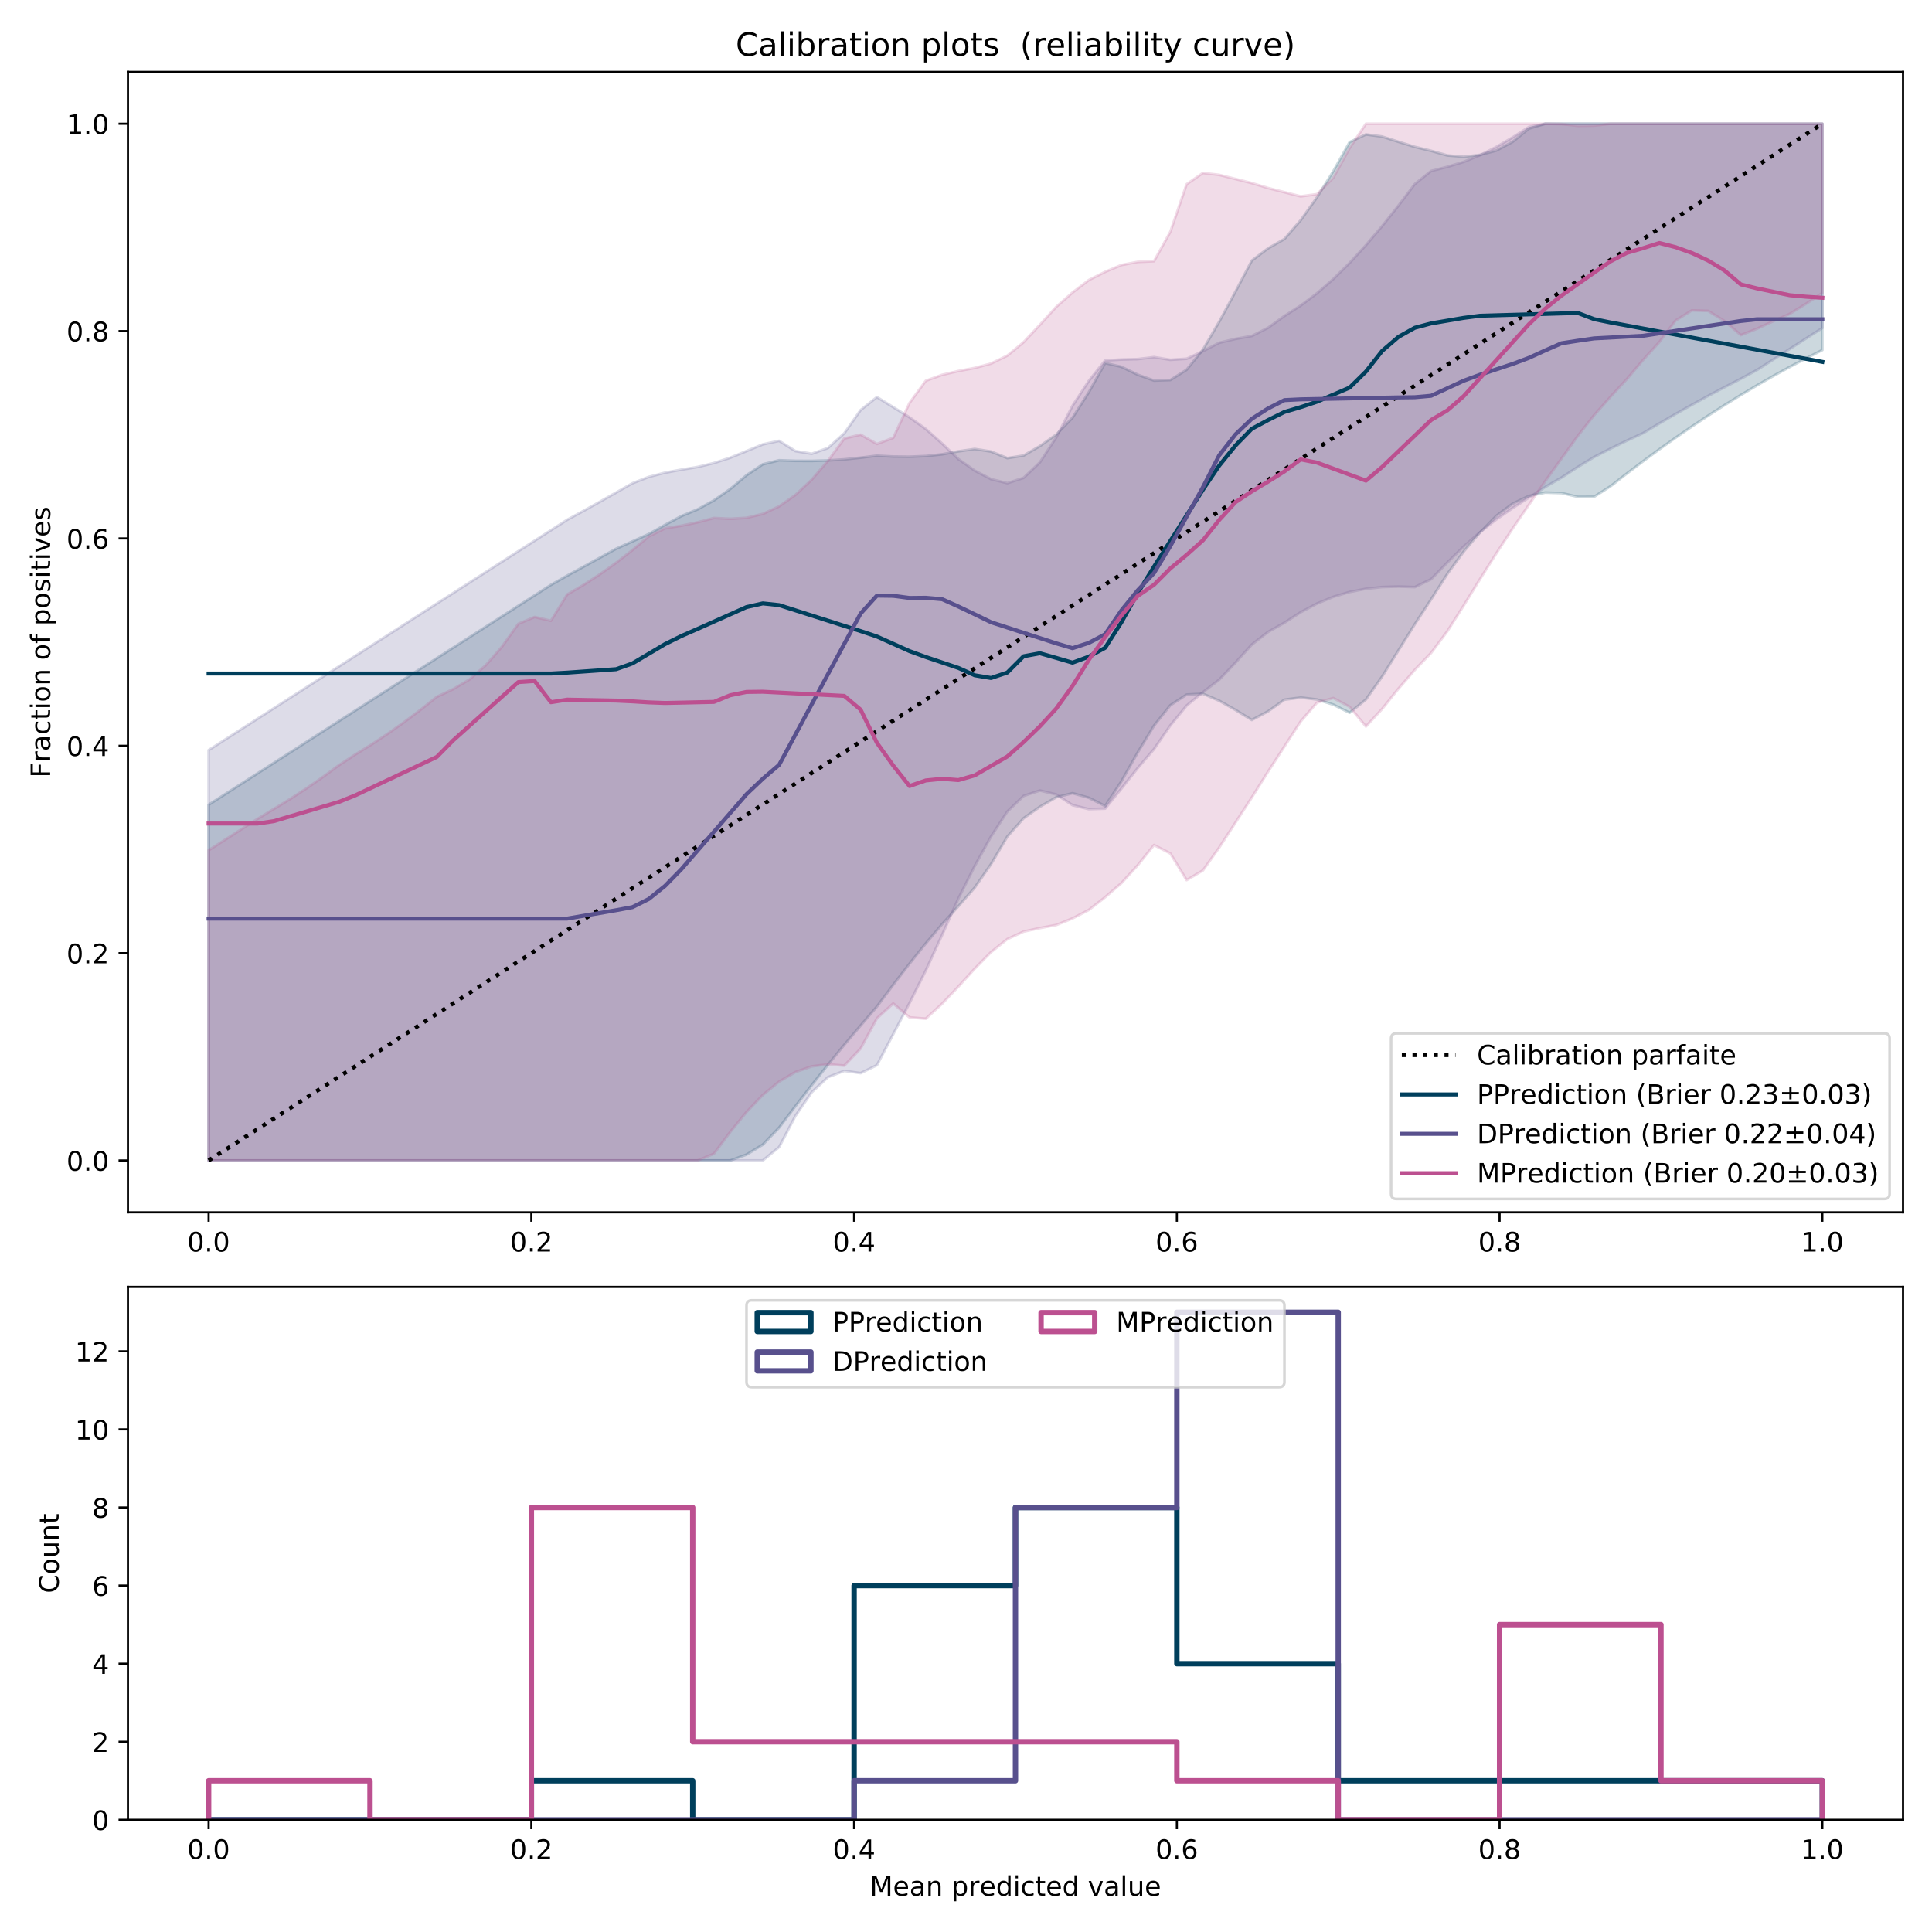 <?xml version="1.0" encoding="utf-8" standalone="no"?>
<!DOCTYPE svg PUBLIC "-//W3C//DTD SVG 1.1//EN"
  "http://www.w3.org/Graphics/SVG/1.1/DTD/svg11.dtd">
<!-- Created with matplotlib (https://matplotlib.org/) -->
<svg height="720pt" version="1.1" viewBox="0 0 720 720" width="720pt" xmlns="http://www.w3.org/2000/svg" xmlns:xlink="http://www.w3.org/1999/xlink">
 <defs>
  <style type="text/css">
*{stroke-linecap:butt;stroke-linejoin:round;}
  </style>
 </defs>
 <g id="figure_1">
  <g id="patch_1">
   <path d="M 0 720 
L 720 720 
L 720 0 
L 0 0 
z
" style="fill:#ffffff;"/>
  </g>
  <g id="axes_1">
   <g id="patch_2">
    <path d="M 47.675 451.8 
L 709.2 451.8 
L 709.2 26.8 
L 47.675 26.8 
z
" style="fill:#ffffff;"/>
   </g>
   <g id="PolyCollection_1">
    <defs>
     <path d="M 77.744 -420.08 
L 77.744 -287.518 
L 83.819 -287.518 
L 89.894 -287.518 
L 95.968 -287.518 
L 102.043 -287.518 
L 108.117 -287.518 
L 114.192 -287.518 
L 120.267 -287.518 
L 126.341 -287.518 
L 132.416 -287.518 
L 138.49 -287.518 
L 144.565 -287.518 
L 150.64 -287.518 
L 156.714 -287.518 
L 162.789 -287.518 
L 168.863 -287.518 
L 174.938 -287.518 
L 181.013 -287.518 
L 187.087 -287.518 
L 193.162 -287.518 
L 199.237 -287.518 
L 205.311 -287.518 
L 211.386 -287.518 
L 217.46 -287.518 
L 223.535 -287.518 
L 229.61 -287.518 
L 235.684 -287.518 
L 241.759 -287.518 
L 247.833 -287.518 
L 253.908 -287.518 
L 259.983 -287.518 
L 266.057 -287.518 
L 272.132 -287.518 
L 278.206 -289.713 
L 284.281 -293.439 
L 290.356 -299.755 
L 296.43 -307.769 
L 302.505 -315.601 
L 308.579 -323.234 
L 314.654 -330.646 
L 320.729 -337.815 
L 326.803 -344.882 
L 332.878 -352.999 
L 338.953 -360.876 
L 345.027 -368.432 
L 351.102 -375.582 
L 357.176 -382.283 
L 363.251 -389.216 
L 369.326 -397.964 
L 375.4 -408.225 
L 381.475 -415.072 
L 387.549 -419.345 
L 393.624 -422.876 
L 399.699 -424.394 
L 405.773 -422.696 
L 411.848 -419.622 
L 417.922 -428.836 
L 423.997 -439.584 
L 430.072 -449.573 
L 436.146 -457.177 
L 442.221 -461.145 
L 448.296 -461.463 
L 454.37 -458.862 
L 460.445 -455.419 
L 466.519 -451.689 
L 472.594 -454.918 
L 478.669 -459.25 
L 484.743 -460.047 
L 490.818 -459.323 
L 496.892 -457.404 
L 502.967 -454.373 
L 509.042 -459.306 
L 515.116 -467.926 
L 521.191 -477.668 
L 527.265 -487.373 
L 533.34 -496.649 
L 539.415 -506.169 
L 545.489 -514.469 
L 551.564 -521.571 
L 557.638 -527.76 
L 563.713 -532.312 
L 569.788 -535.18 
L 575.862 -536.437 
L 581.937 -536.254 
L 588.012 -534.848 
L 594.086 -534.88 
L 600.161 -538.765 
L 606.235 -543.492 
L 612.31 -548.089 
L 618.385 -552.552 
L 624.459 -556.878 
L 630.534 -561.065 
L 636.608 -565.113 
L 642.683 -569.019 
L 648.758 -572.785 
L 654.832 -576.41 
L 660.907 -579.897 
L 666.981 -583.247 
L 673.056 -586.463 
L 679.131 -589.548 
L 679.131 -673.882 
L 679.131 -673.882 
L 673.056 -673.882 
L 666.981 -673.882 
L 660.907 -673.882 
L 654.832 -673.882 
L 648.758 -673.882 
L 642.683 -673.882 
L 636.608 -673.882 
L 630.534 -673.882 
L 624.459 -673.882 
L 618.385 -673.882 
L 612.31 -673.882 
L 606.235 -673.882 
L 600.161 -673.882 
L 594.086 -673.882 
L 588.012 -673.882 
L 581.937 -673.882 
L 575.862 -673.882 
L 569.788 -672.088 
L 563.713 -667.15 
L 557.638 -663.897 
L 551.564 -662.281 
L 545.489 -661.578 
L 539.415 -662.072 
L 533.34 -663.787 
L 527.265 -665.258 
L 521.191 -667.157 
L 515.116 -669.094 
L 509.042 -669.908 
L 502.967 -667.036 
L 496.892 -656.2 
L 490.818 -646.476 
L 484.743 -637.946 
L 478.669 -630.938 
L 472.594 -627.465 
L 466.519 -622.889 
L 460.445 -611.353 
L 454.37 -600.104 
L 448.296 -589.699 
L 442.221 -582.211 
L 436.146 -578.373 
L 430.072 -578.173 
L 423.997 -580.356 
L 417.922 -583.298 
L 411.848 -584.708 
L 405.773 -573.828 
L 399.699 -564.324 
L 393.624 -558.038 
L 387.549 -553.763 
L 381.475 -550.23 
L 375.4 -549.272 
L 369.326 -551.728 
L 363.251 -552.671 
L 357.176 -551.798 
L 351.102 -550.694 
L 345.027 -550.038 
L 338.953 -549.789 
L 332.878 -549.861 
L 326.803 -550.173 
L 320.729 -549.434 
L 314.654 -548.798 
L 308.579 -548.405 
L 302.505 -548.232 
L 296.43 -548.259 
L 290.356 -548.468 
L 284.281 -546.979 
L 278.206 -542.899 
L 272.132 -537.762 
L 266.057 -533.523 
L 259.983 -530.187 
L 253.908 -527.672 
L 247.833 -524.402 
L 241.759 -520.975 
L 235.684 -518.24 
L 229.61 -515.502 
L 223.535 -512.152 
L 217.46 -508.812 
L 211.386 -505.482 
L 205.311 -502.036 
L 199.237 -498.134 
L 193.162 -494.231 
L 187.087 -490.328 
L 181.013 -486.426 
L 174.938 -482.523 
L 168.863 -478.62 
L 162.789 -474.718 
L 156.714 -470.815 
L 150.64 -466.912 
L 144.565 -463.01 
L 138.49 -459.107 
L 132.416 -455.204 
L 126.341 -451.302 
L 120.267 -447.399 
L 114.192 -443.496 
L 108.117 -439.594 
L 102.043 -435.691 
L 95.968 -431.788 
L 89.894 -427.886 
L 83.819 -423.983 
L 77.744 -420.08 
z
" id="m8e58f54bae" style="stroke:#003f5c;stroke-opacity:0.2;"/>
    </defs>
    <g clip-path="url(#p55f53adc23)">
     <use style="fill:#003f5c;fill-opacity:0.2;stroke:#003f5c;stroke-opacity:0.2;" x="0" xlink:href="#m8e58f54bae" y="720"/>
    </g>
   </g>
   <g id="PolyCollection_2">
    <defs>
     <path d="M 77.744 -440.445 
L 77.744 -287.518 
L 83.819 -287.518 
L 89.894 -287.518 
L 95.968 -287.518 
L 102.043 -287.518 
L 108.117 -287.518 
L 114.192 -287.518 
L 120.267 -287.518 
L 126.341 -287.518 
L 132.416 -287.518 
L 138.49 -287.518 
L 144.565 -287.518 
L 150.64 -287.518 
L 156.714 -287.518 
L 162.789 -287.518 
L 168.863 -287.518 
L 174.938 -287.518 
L 181.013 -287.518 
L 187.087 -287.518 
L 193.162 -287.518 
L 199.237 -287.518 
L 205.311 -287.518 
L 211.386 -287.518 
L 217.46 -287.518 
L 223.535 -287.518 
L 229.61 -287.518 
L 235.684 -287.518 
L 241.759 -287.518 
L 247.833 -287.518 
L 253.908 -287.518 
L 259.983 -287.518 
L 266.057 -287.518 
L 272.132 -287.518 
L 278.206 -287.518 
L 284.281 -287.518 
L 290.356 -292.51 
L 296.43 -304.132 
L 302.505 -312.941 
L 308.579 -318.582 
L 314.654 -320.916 
L 320.729 -320.07 
L 326.803 -323.049 
L 332.878 -334.591 
L 338.953 -346.194 
L 345.027 -358.347 
L 351.102 -371.578 
L 357.176 -385.177 
L 363.251 -397.271 
L 369.326 -408.252 
L 375.4 -417.557 
L 381.475 -423.381 
L 387.549 -425.396 
L 393.624 -423.925 
L 399.699 -419.934 
L 405.773 -418.46 
L 411.848 -418.649 
L 417.922 -426.116 
L 423.997 -433.764 
L 430.072 -440.836 
L 436.146 -449.635 
L 442.221 -457.05 
L 448.296 -462.043 
L 454.37 -466.7 
L 460.445 -473.063 
L 466.519 -479.789 
L 472.594 -484.518 
L 478.669 -487.938 
L 484.743 -491.853 
L 490.818 -495.084 
L 496.892 -497.58 
L 502.967 -499.391 
L 509.042 -500.583 
L 515.116 -501.232 
L 521.191 -501.412 
L 527.265 -501.215 
L 533.34 -504.146 
L 539.415 -510.403 
L 545.489 -516.355 
L 551.564 -521.669 
L 557.638 -526.411 
L 563.713 -530.663 
L 569.788 -534.57 
L 575.862 -538.511 
L 581.937 -542.016 
L 588.012 -545.971 
L 594.086 -549.673 
L 600.161 -552.796 
L 606.235 -555.759 
L 612.31 -558.569 
L 618.385 -562.199 
L 624.459 -565.726 
L 630.534 -569.15 
L 636.608 -572.475 
L 642.683 -575.701 
L 648.758 -578.833 
L 654.832 -582.141 
L 660.907 -586.044 
L 666.981 -589.946 
L 673.056 -593.849 
L 679.131 -597.752 
L 679.131 -673.882 
L 679.131 -673.882 
L 673.056 -673.882 
L 666.981 -673.882 
L 660.907 -673.882 
L 654.832 -673.882 
L 648.758 -673.882 
L 642.683 -673.882 
L 636.608 -673.882 
L 630.534 -673.882 
L 624.459 -673.882 
L 618.385 -673.882 
L 612.31 -673.882 
L 606.235 -673.882 
L 600.161 -673.882 
L 594.086 -673.882 
L 588.012 -673.882 
L 581.937 -673.882 
L 575.862 -673.882 
L 569.788 -672.698 
L 563.713 -668.8 
L 557.638 -665.246 
L 551.564 -662.183 
L 545.489 -659.692 
L 539.415 -657.838 
L 533.34 -656.29 
L 527.265 -651.416 
L 521.191 -643.413 
L 515.116 -635.787 
L 509.042 -628.631 
L 502.967 -622.018 
L 496.892 -616.023 
L 490.818 -610.714 
L 484.743 -606.141 
L 478.669 -602.25 
L 472.594 -597.865 
L 466.519 -594.788 
L 460.445 -593.708 
L 454.37 -592.266 
L 448.296 -589.118 
L 442.221 -586.306 
L 436.146 -585.916 
L 430.072 -586.909 
L 423.997 -586.176 
L 417.922 -586.018 
L 411.848 -585.681 
L 405.773 -578.064 
L 399.699 -568.784 
L 393.624 -556.988 
L 387.549 -547.712 
L 381.475 -541.922 
L 375.4 -539.941 
L 369.326 -541.44 
L 363.251 -544.616 
L 357.176 -548.904 
L 351.102 -554.698 
L 345.027 -560.124 
L 338.953 -564.471 
L 332.878 -568.27 
L 326.803 -572.005 
L 320.729 -567.179 
L 314.654 -558.528 
L 308.579 -553.057 
L 302.505 -550.893 
L 296.43 -551.896 
L 290.356 -555.713 
L 284.281 -554.396 
L 278.206 -551.902 
L 272.132 -549.412 
L 266.057 -547.44 
L 259.983 -545.965 
L 253.908 -544.963 
L 247.833 -543.842 
L 241.759 -542.262 
L 235.684 -539.9 
L 229.61 -536.45 
L 223.535 -533.006 
L 217.46 -529.624 
L 211.386 -526.304 
L 205.311 -522.401 
L 199.237 -518.499 
L 193.162 -514.596 
L 187.087 -510.693 
L 181.013 -506.791 
L 174.938 -502.888 
L 168.863 -498.985 
L 162.789 -495.083 
L 156.714 -491.18 
L 150.64 -487.277 
L 144.565 -483.375 
L 138.49 -479.472 
L 132.416 -475.569 
L 126.341 -471.667 
L 120.267 -467.764 
L 114.192 -463.861 
L 108.117 -459.959 
L 102.043 -456.056 
L 95.968 -452.153 
L 89.894 -448.251 
L 83.819 -444.348 
L 77.744 -440.445 
z
" id="m3ed3a8a1cb" style="stroke:#58508d;stroke-opacity:0.2;"/>
    </defs>
    <g clip-path="url(#p55f53adc23)">
     <use style="fill:#58508d;fill-opacity:0.2;stroke:#58508d;stroke-opacity:0.2;" x="0" xlink:href="#m3ed3a8a1cb" y="720"/>
    </g>
   </g>
   <g id="PolyCollection_3">
    <defs>
     <path d="M 77.744 -403.114 
L 77.744 -287.518 
L 83.819 -287.518 
L 89.894 -287.518 
L 95.968 -287.518 
L 102.043 -287.518 
L 108.117 -287.518 
L 114.192 -287.518 
L 120.267 -287.518 
L 126.341 -287.518 
L 132.416 -287.518 
L 138.49 -287.518 
L 144.565 -287.518 
L 150.64 -287.518 
L 156.714 -287.518 
L 162.789 -287.518 
L 168.863 -287.518 
L 174.938 -287.518 
L 181.013 -287.518 
L 187.087 -287.518 
L 193.162 -287.518 
L 199.237 -287.518 
L 205.311 -287.518 
L 211.386 -287.518 
L 217.46 -287.518 
L 223.535 -287.518 
L 229.61 -287.518 
L 235.684 -287.518 
L 241.759 -287.518 
L 247.833 -287.518 
L 253.908 -287.518 
L 259.983 -287.518 
L 266.057 -290.044 
L 272.132 -298.143 
L 278.206 -305.59 
L 284.281 -311.931 
L 290.356 -316.927 
L 296.43 -320.479 
L 302.505 -322.6 
L 308.579 -323.358 
L 314.654 -322.864 
L 320.729 -329.23 
L 326.803 -340.5 
L 332.878 -346.033 
L 338.953 -340.833 
L 345.027 -340.366 
L 351.102 -345.963 
L 357.176 -352.345 
L 363.251 -359.014 
L 369.326 -365.173 
L 375.4 -370.025 
L 381.475 -372.826 
L 387.549 -374.137 
L 393.624 -375.272 
L 399.699 -377.732 
L 405.773 -380.887 
L 411.848 -385.635 
L 417.922 -390.892 
L 423.997 -397.539 
L 430.072 -405.083 
L 436.146 -401.948 
L 442.221 -392.009 
L 448.296 -395.62 
L 454.37 -404.135 
L 460.445 -413.47 
L 466.519 -422.812 
L 472.594 -432.463 
L 478.669 -441.812 
L 484.743 -451.166 
L 490.818 -458.161 
L 496.892 -459.857 
L 502.967 -456.586 
L 509.042 -449.27 
L 515.116 -455.838 
L 521.191 -463.391 
L 527.265 -470.358 
L 533.34 -476.687 
L 539.415 -484.803 
L 545.489 -494.353 
L 551.564 -504.2 
L 557.638 -513.781 
L 563.713 -523.035 
L 569.788 -531.889 
L 575.862 -540.68 
L 581.937 -549.121 
L 588.012 -557.552 
L 594.086 -565.277 
L 600.161 -572.109 
L 606.235 -578.66 
L 612.31 -585.83 
L 618.385 -592.513 
L 624.459 -600.567 
L 630.534 -604.333 
L 636.608 -604.123 
L 642.683 -600.337 
L 648.758 -595.111 
L 654.832 -597.517 
L 660.907 -600.327 
L 666.981 -603.035 
L 673.056 -606.793 
L 679.131 -610.809 
L 679.131 -673.882 
L 679.131 -673.882 
L 673.056 -673.882 
L 666.981 -673.882 
L 660.907 -673.882 
L 654.832 -673.882 
L 648.758 -673.882 
L 642.683 -673.882 
L 636.608 -673.882 
L 630.534 -673.882 
L 624.459 -673.882 
L 618.385 -673.882 
L 612.31 -673.882 
L 606.235 -673.882 
L 600.161 -673.882 
L 594.086 -673.212 
L 588.012 -673.132 
L 581.937 -673.757 
L 575.862 -673.882 
L 569.788 -673.882 
L 563.713 -673.882 
L 557.638 -673.882 
L 551.564 -673.882 
L 545.489 -673.882 
L 539.415 -673.882 
L 533.34 -673.882 
L 527.265 -673.882 
L 521.191 -673.882 
L 515.116 -673.882 
L 509.042 -673.882 
L 502.967 -664.823 
L 496.892 -653.747 
L 490.818 -647.638 
L 484.743 -646.827 
L 478.669 -648.376 
L 472.594 -649.919 
L 466.519 -651.766 
L 460.445 -653.302 
L 454.37 -654.832 
L 448.296 -655.541 
L 442.221 -651.347 
L 436.146 -633.603 
L 430.072 -622.662 
L 423.997 -622.401 
L 417.922 -621.242 
L 411.848 -618.695 
L 405.773 -615.637 
L 399.699 -610.986 
L 393.624 -605.641 
L 387.549 -598.971 
L 381.475 -592.477 
L 375.4 -587.473 
L 369.326 -584.519 
L 363.251 -582.873 
L 357.176 -581.737 
L 351.102 -580.313 
L 345.027 -578.105 
L 338.953 -569.832 
L 332.878 -556.827 
L 326.803 -554.555 
L 320.729 -558.02 
L 314.654 -556.58 
L 308.579 -548.281 
L 302.505 -541.234 
L 296.43 -535.549 
L 290.356 -531.296 
L 284.281 -528.487 
L 278.206 -527.022 
L 272.132 -526.664 
L 266.057 -526.958 
L 259.983 -525.361 
L 253.908 -524.086 
L 247.833 -523.115 
L 241.759 -520.082 
L 235.684 -515.007 
L 229.61 -510.288 
L 223.535 -505.972 
L 217.46 -502.033 
L 211.386 -498.471 
L 205.311 -488.651 
L 199.237 -490.069 
L 193.162 -487.523 
L 187.087 -479.025 
L 181.013 -472.064 
L 174.938 -466.761 
L 168.863 -463.177 
L 162.789 -460.32 
L 156.714 -455.484 
L 150.64 -450.914 
L 144.565 -446.613 
L 138.49 -442.585 
L 132.416 -438.83 
L 126.341 -434.85 
L 120.267 -430.394 
L 114.192 -426.188 
L 108.117 -422.234 
L 102.043 -418.532 
L 95.968 -414.822 
L 89.894 -410.919 
L 83.819 -407.016 
L 77.744 -403.114 
z
" id="m07b02c0951" style="stroke:#bc5090;stroke-opacity:0.2;"/>
    </defs>
    <g clip-path="url(#p55f53adc23)">
     <use style="fill:#bc5090;fill-opacity:0.2;stroke:#bc5090;stroke-opacity:0.2;" x="0" xlink:href="#m07b02c0951" y="720"/>
    </g>
   </g>
   <g id="matplotlib.axis_1">
    <g id="xtick_1">
     <g id="line2d_1">
      <defs>
       <path d="M 0 0 
L 0 3.5 
" id="m5e358539bf" style="stroke:#000000;stroke-width:0.8;"/>
      </defs>
      <g>
       <use style="stroke:#000000;stroke-width:0.8;" x="77.744" xlink:href="#m5e358539bf" y="451.8"/>
      </g>
     </g>
     <g id="text_1">
      <!-- 0.0 -->
      <defs>
       <path d="M 31.781 66.406 
Q 24.172 66.406 20.328 58.906 
Q 16.5 51.422 16.5 36.375 
Q 16.5 21.391 20.328 13.891 
Q 24.172 6.391 31.781 6.391 
Q 39.453 6.391 43.281 13.891 
Q 47.125 21.391 47.125 36.375 
Q 47.125 51.422 43.281 58.906 
Q 39.453 66.406 31.781 66.406 
z
M 31.781 74.219 
Q 44.047 74.219 50.516 64.516 
Q 56.984 54.828 56.984 36.375 
Q 56.984 17.969 50.516 8.266 
Q 44.047 -1.422 31.781 -1.422 
Q 19.531 -1.422 13.062 8.266 
Q 6.594 17.969 6.594 36.375 
Q 6.594 54.828 13.062 64.516 
Q 19.531 74.219 31.781 74.219 
z
" id="DejaVuSans-48"/>
       <path d="M 10.688 12.406 
L 21 12.406 
L 21 0 
L 10.688 0 
z
" id="DejaVuSans-46"/>
      </defs>
      <g transform="translate(69.793 466.398)scale(0.1 -0.1)">
       <use xlink:href="#DejaVuSans-48"/>
       <use x="63.623" xlink:href="#DejaVuSans-46"/>
       <use x="95.41" xlink:href="#DejaVuSans-48"/>
      </g>
     </g>
    </g>
    <g id="xtick_2">
     <g id="line2d_2">
      <g>
       <use style="stroke:#000000;stroke-width:0.8;" x="198.022" xlink:href="#m5e358539bf" y="451.8"/>
      </g>
     </g>
     <g id="text_2">
      <!-- 0.2 -->
      <defs>
       <path d="M 19.188 8.297 
L 53.609 8.297 
L 53.609 0 
L 7.328 0 
L 7.328 8.297 
Q 12.938 14.109 22.625 23.891 
Q 32.328 33.688 34.812 36.531 
Q 39.547 41.844 41.422 45.531 
Q 43.312 49.219 43.312 52.781 
Q 43.312 58.594 39.234 62.25 
Q 35.156 65.922 28.609 65.922 
Q 23.969 65.922 18.812 64.312 
Q 13.672 62.703 7.812 59.422 
L 7.812 69.391 
Q 13.766 71.781 18.938 73 
Q 24.125 74.219 28.422 74.219 
Q 39.75 74.219 46.484 68.547 
Q 53.219 62.891 53.219 53.422 
Q 53.219 48.922 51.531 44.891 
Q 49.859 40.875 45.406 35.406 
Q 44.188 33.984 37.641 27.219 
Q 31.109 20.453 19.188 8.297 
z
" id="DejaVuSans-50"/>
      </defs>
      <g transform="translate(190.07 466.398)scale(0.1 -0.1)">
       <use xlink:href="#DejaVuSans-48"/>
       <use x="63.623" xlink:href="#DejaVuSans-46"/>
       <use x="95.41" xlink:href="#DejaVuSans-50"/>
      </g>
     </g>
    </g>
    <g id="xtick_3">
     <g id="line2d_3">
      <g>
       <use style="stroke:#000000;stroke-width:0.8;" x="318.299" xlink:href="#m5e358539bf" y="451.8"/>
      </g>
     </g>
     <g id="text_3">
      <!-- 0.4 -->
      <defs>
       <path d="M 37.797 64.312 
L 12.891 25.391 
L 37.797 25.391 
z
M 35.203 72.906 
L 47.609 72.906 
L 47.609 25.391 
L 58.016 25.391 
L 58.016 17.188 
L 47.609 17.188 
L 47.609 0 
L 37.797 0 
L 37.797 17.188 
L 4.891 17.188 
L 4.891 26.703 
z
" id="DejaVuSans-52"/>
      </defs>
      <g transform="translate(310.347 466.398)scale(0.1 -0.1)">
       <use xlink:href="#DejaVuSans-48"/>
       <use x="63.623" xlink:href="#DejaVuSans-46"/>
       <use x="95.41" xlink:href="#DejaVuSans-52"/>
      </g>
     </g>
    </g>
    <g id="xtick_4">
     <g id="line2d_4">
      <g>
       <use style="stroke:#000000;stroke-width:0.8;" x="438.576" xlink:href="#m5e358539bf" y="451.8"/>
      </g>
     </g>
     <g id="text_4">
      <!-- 0.6 -->
      <defs>
       <path d="M 33.016 40.375 
Q 26.375 40.375 22.484 35.828 
Q 18.609 31.297 18.609 23.391 
Q 18.609 15.531 22.484 10.953 
Q 26.375 6.391 33.016 6.391 
Q 39.656 6.391 43.531 10.953 
Q 47.406 15.531 47.406 23.391 
Q 47.406 31.297 43.531 35.828 
Q 39.656 40.375 33.016 40.375 
z
M 52.594 71.297 
L 52.594 62.312 
Q 48.875 64.062 45.094 64.984 
Q 41.312 65.922 37.594 65.922 
Q 27.828 65.922 22.672 59.328 
Q 17.531 52.734 16.797 39.406 
Q 19.672 43.656 24.016 45.922 
Q 28.375 48.188 33.594 48.188 
Q 44.578 48.188 50.953 41.516 
Q 57.328 34.859 57.328 23.391 
Q 57.328 12.156 50.688 5.359 
Q 44.047 -1.422 33.016 -1.422 
Q 20.359 -1.422 13.672 8.266 
Q 6.984 17.969 6.984 36.375 
Q 6.984 53.656 15.188 63.938 
Q 23.391 74.219 37.203 74.219 
Q 40.922 74.219 44.703 73.484 
Q 48.484 72.75 52.594 71.297 
z
" id="DejaVuSans-54"/>
      </defs>
      <g transform="translate(430.625 466.398)scale(0.1 -0.1)">
       <use xlink:href="#DejaVuSans-48"/>
       <use x="63.623" xlink:href="#DejaVuSans-46"/>
       <use x="95.41" xlink:href="#DejaVuSans-54"/>
      </g>
     </g>
    </g>
    <g id="xtick_5">
     <g id="line2d_5">
      <g>
       <use style="stroke:#000000;stroke-width:0.8;" x="558.853" xlink:href="#m5e358539bf" y="451.8"/>
      </g>
     </g>
     <g id="text_5">
      <!-- 0.8 -->
      <defs>
       <path d="M 31.781 34.625 
Q 24.75 34.625 20.719 30.859 
Q 16.703 27.094 16.703 20.516 
Q 16.703 13.922 20.719 10.156 
Q 24.75 6.391 31.781 6.391 
Q 38.812 6.391 42.859 10.172 
Q 46.922 13.969 46.922 20.516 
Q 46.922 27.094 42.891 30.859 
Q 38.875 34.625 31.781 34.625 
z
M 21.922 38.812 
Q 15.578 40.375 12.031 44.719 
Q 8.5 49.078 8.5 55.328 
Q 8.5 64.062 14.719 69.141 
Q 20.953 74.219 31.781 74.219 
Q 42.672 74.219 48.875 69.141 
Q 55.078 64.062 55.078 55.328 
Q 55.078 49.078 51.531 44.719 
Q 48 40.375 41.703 38.812 
Q 48.828 37.156 52.797 32.312 
Q 56.781 27.484 56.781 20.516 
Q 56.781 9.906 50.312 4.234 
Q 43.844 -1.422 31.781 -1.422 
Q 19.734 -1.422 13.25 4.234 
Q 6.781 9.906 6.781 20.516 
Q 6.781 27.484 10.781 32.312 
Q 14.797 37.156 21.922 38.812 
z
M 18.312 54.391 
Q 18.312 48.734 21.844 45.562 
Q 25.391 42.391 31.781 42.391 
Q 38.141 42.391 41.719 45.562 
Q 45.312 48.734 45.312 54.391 
Q 45.312 60.062 41.719 63.234 
Q 38.141 66.406 31.781 66.406 
Q 25.391 66.406 21.844 63.234 
Q 18.312 60.062 18.312 54.391 
z
" id="DejaVuSans-56"/>
      </defs>
      <g transform="translate(550.902 466.398)scale(0.1 -0.1)">
       <use xlink:href="#DejaVuSans-48"/>
       <use x="63.623" xlink:href="#DejaVuSans-46"/>
       <use x="95.41" xlink:href="#DejaVuSans-56"/>
      </g>
     </g>
    </g>
    <g id="xtick_6">
     <g id="line2d_6">
      <g>
       <use style="stroke:#000000;stroke-width:0.8;" x="679.131" xlink:href="#m5e358539bf" y="451.8"/>
      </g>
     </g>
     <g id="text_6">
      <!-- 1.0 -->
      <defs>
       <path d="M 12.406 8.297 
L 28.516 8.297 
L 28.516 63.922 
L 10.984 60.406 
L 10.984 69.391 
L 28.422 72.906 
L 38.281 72.906 
L 38.281 8.297 
L 54.391 8.297 
L 54.391 0 
L 12.406 0 
z
" id="DejaVuSans-49"/>
      </defs>
      <g transform="translate(671.179 466.398)scale(0.1 -0.1)">
       <use xlink:href="#DejaVuSans-49"/>
       <use x="63.623" xlink:href="#DejaVuSans-46"/>
       <use x="95.41" xlink:href="#DejaVuSans-48"/>
      </g>
     </g>
    </g>
   </g>
   <g id="matplotlib.axis_2">
    <g id="ytick_1">
     <g id="line2d_7">
      <defs>
       <path d="M 0 0 
L -3.5 0 
" id="m47cfb36d51" style="stroke:#000000;stroke-width:0.8;"/>
      </defs>
      <g>
       <use style="stroke:#000000;stroke-width:0.8;" x="47.675" xlink:href="#m47cfb36d51" y="432.482"/>
      </g>
     </g>
     <g id="text_7">
      <!-- 0.0 -->
      <g transform="translate(24.772 436.281)scale(0.1 -0.1)">
       <use xlink:href="#DejaVuSans-48"/>
       <use x="63.623" xlink:href="#DejaVuSans-46"/>
       <use x="95.41" xlink:href="#DejaVuSans-48"/>
      </g>
     </g>
    </g>
    <g id="ytick_2">
     <g id="line2d_8">
      <g>
       <use style="stroke:#000000;stroke-width:0.8;" x="47.675" xlink:href="#m47cfb36d51" y="355.209"/>
      </g>
     </g>
     <g id="text_8">
      <!-- 0.2 -->
      <g transform="translate(24.772 359.008)scale(0.1 -0.1)">
       <use xlink:href="#DejaVuSans-48"/>
       <use x="63.623" xlink:href="#DejaVuSans-46"/>
       <use x="95.41" xlink:href="#DejaVuSans-50"/>
      </g>
     </g>
    </g>
    <g id="ytick_3">
     <g id="line2d_9">
      <g>
       <use style="stroke:#000000;stroke-width:0.8;" x="47.675" xlink:href="#m47cfb36d51" y="277.936"/>
      </g>
     </g>
     <g id="text_9">
      <!-- 0.4 -->
      <g transform="translate(24.772 281.736)scale(0.1 -0.1)">
       <use xlink:href="#DejaVuSans-48"/>
       <use x="63.623" xlink:href="#DejaVuSans-46"/>
       <use x="95.41" xlink:href="#DejaVuSans-52"/>
      </g>
     </g>
    </g>
    <g id="ytick_4">
     <g id="line2d_10">
      <g>
       <use style="stroke:#000000;stroke-width:0.8;" x="47.675" xlink:href="#m47cfb36d51" y="200.664"/>
      </g>
     </g>
     <g id="text_10">
      <!-- 0.6 -->
      <g transform="translate(24.772 204.463)scale(0.1 -0.1)">
       <use xlink:href="#DejaVuSans-48"/>
       <use x="63.623" xlink:href="#DejaVuSans-46"/>
       <use x="95.41" xlink:href="#DejaVuSans-54"/>
      </g>
     </g>
    </g>
    <g id="ytick_5">
     <g id="line2d_11">
      <g>
       <use style="stroke:#000000;stroke-width:0.8;" x="47.675" xlink:href="#m47cfb36d51" y="123.391"/>
      </g>
     </g>
     <g id="text_11">
      <!-- 0.8 -->
      <g transform="translate(24.772 127.19)scale(0.1 -0.1)">
       <use xlink:href="#DejaVuSans-48"/>
       <use x="63.623" xlink:href="#DejaVuSans-46"/>
       <use x="95.41" xlink:href="#DejaVuSans-56"/>
      </g>
     </g>
    </g>
    <g id="ytick_6">
     <g id="line2d_12">
      <g>
       <use style="stroke:#000000;stroke-width:0.8;" x="47.675" xlink:href="#m47cfb36d51" y="46.118"/>
      </g>
     </g>
     <g id="text_12">
      <!-- 1.0 -->
      <g transform="translate(24.772 49.917)scale(0.1 -0.1)">
       <use xlink:href="#DejaVuSans-49"/>
       <use x="63.623" xlink:href="#DejaVuSans-46"/>
       <use x="95.41" xlink:href="#DejaVuSans-48"/>
      </g>
     </g>
    </g>
    <g id="text_13">
     <!-- Fraction of positives -->
     <defs>
      <path d="M 9.812 72.906 
L 51.703 72.906 
L 51.703 64.594 
L 19.672 64.594 
L 19.672 43.109 
L 48.578 43.109 
L 48.578 34.812 
L 19.672 34.812 
L 19.672 0 
L 9.812 0 
z
" id="DejaVuSans-70"/>
      <path d="M 41.109 46.297 
Q 39.594 47.172 37.812 47.578 
Q 36.031 48 33.891 48 
Q 26.266 48 22.188 43.047 
Q 18.109 38.094 18.109 28.812 
L 18.109 0 
L 9.078 0 
L 9.078 54.688 
L 18.109 54.688 
L 18.109 46.188 
Q 20.953 51.172 25.484 53.578 
Q 30.031 56 36.531 56 
Q 37.453 56 38.578 55.875 
Q 39.703 55.766 41.062 55.516 
z
" id="DejaVuSans-114"/>
      <path d="M 34.281 27.484 
Q 23.391 27.484 19.188 25 
Q 14.984 22.516 14.984 16.5 
Q 14.984 11.719 18.141 8.906 
Q 21.297 6.109 26.703 6.109 
Q 34.188 6.109 38.703 11.406 
Q 43.219 16.703 43.219 25.484 
L 43.219 27.484 
z
M 52.203 31.203 
L 52.203 0 
L 43.219 0 
L 43.219 8.297 
Q 40.141 3.328 35.547 0.953 
Q 30.953 -1.422 24.312 -1.422 
Q 15.922 -1.422 10.953 3.297 
Q 6 8.016 6 15.922 
Q 6 25.141 12.172 29.828 
Q 18.359 34.516 30.609 34.516 
L 43.219 34.516 
L 43.219 35.406 
Q 43.219 41.609 39.141 45 
Q 35.062 48.391 27.688 48.391 
Q 23 48.391 18.547 47.266 
Q 14.109 46.141 10.016 43.891 
L 10.016 52.203 
Q 14.938 54.109 19.578 55.047 
Q 24.219 56 28.609 56 
Q 40.484 56 46.344 49.844 
Q 52.203 43.703 52.203 31.203 
z
" id="DejaVuSans-97"/>
      <path d="M 48.781 52.594 
L 48.781 44.188 
Q 44.969 46.297 41.141 47.344 
Q 37.312 48.391 33.406 48.391 
Q 24.656 48.391 19.812 42.844 
Q 14.984 37.312 14.984 27.297 
Q 14.984 17.281 19.812 11.734 
Q 24.656 6.203 33.406 6.203 
Q 37.312 6.203 41.141 7.25 
Q 44.969 8.297 48.781 10.406 
L 48.781 2.094 
Q 45.016 0.344 40.984 -0.531 
Q 36.969 -1.422 32.422 -1.422 
Q 20.062 -1.422 12.781 6.344 
Q 5.516 14.109 5.516 27.297 
Q 5.516 40.672 12.859 48.328 
Q 20.219 56 33.016 56 
Q 37.156 56 41.109 55.141 
Q 45.062 54.297 48.781 52.594 
z
" id="DejaVuSans-99"/>
      <path d="M 18.312 70.219 
L 18.312 54.688 
L 36.812 54.688 
L 36.812 47.703 
L 18.312 47.703 
L 18.312 18.016 
Q 18.312 11.328 20.141 9.422 
Q 21.969 7.516 27.594 7.516 
L 36.812 7.516 
L 36.812 0 
L 27.594 0 
Q 17.188 0 13.234 3.875 
Q 9.281 7.766 9.281 18.016 
L 9.281 47.703 
L 2.688 47.703 
L 2.688 54.688 
L 9.281 54.688 
L 9.281 70.219 
z
" id="DejaVuSans-116"/>
      <path d="M 9.422 54.688 
L 18.406 54.688 
L 18.406 0 
L 9.422 0 
z
M 9.422 75.984 
L 18.406 75.984 
L 18.406 64.594 
L 9.422 64.594 
z
" id="DejaVuSans-105"/>
      <path d="M 30.609 48.391 
Q 23.391 48.391 19.188 42.75 
Q 14.984 37.109 14.984 27.297 
Q 14.984 17.484 19.156 11.844 
Q 23.344 6.203 30.609 6.203 
Q 37.797 6.203 41.984 11.859 
Q 46.188 17.531 46.188 27.297 
Q 46.188 37.016 41.984 42.703 
Q 37.797 48.391 30.609 48.391 
z
M 30.609 56 
Q 42.328 56 49.016 48.375 
Q 55.719 40.766 55.719 27.297 
Q 55.719 13.875 49.016 6.219 
Q 42.328 -1.422 30.609 -1.422 
Q 18.844 -1.422 12.172 6.219 
Q 5.516 13.875 5.516 27.297 
Q 5.516 40.766 12.172 48.375 
Q 18.844 56 30.609 56 
z
" id="DejaVuSans-111"/>
      <path d="M 54.891 33.016 
L 54.891 0 
L 45.906 0 
L 45.906 32.719 
Q 45.906 40.484 42.875 44.328 
Q 39.844 48.188 33.797 48.188 
Q 26.516 48.188 22.312 43.547 
Q 18.109 38.922 18.109 30.906 
L 18.109 0 
L 9.078 0 
L 9.078 54.688 
L 18.109 54.688 
L 18.109 46.188 
Q 21.344 51.125 25.703 53.562 
Q 30.078 56 35.797 56 
Q 45.219 56 50.047 50.172 
Q 54.891 44.344 54.891 33.016 
z
" id="DejaVuSans-110"/>
      <path id="DejaVuSans-32"/>
      <path d="M 37.109 75.984 
L 37.109 68.5 
L 28.516 68.5 
Q 23.688 68.5 21.797 66.547 
Q 19.922 64.594 19.922 59.516 
L 19.922 54.688 
L 34.719 54.688 
L 34.719 47.703 
L 19.922 47.703 
L 19.922 0 
L 10.891 0 
L 10.891 47.703 
L 2.297 47.703 
L 2.297 54.688 
L 10.891 54.688 
L 10.891 58.5 
Q 10.891 67.625 15.141 71.797 
Q 19.391 75.984 28.609 75.984 
z
" id="DejaVuSans-102"/>
      <path d="M 18.109 8.203 
L 18.109 -20.797 
L 9.078 -20.797 
L 9.078 54.688 
L 18.109 54.688 
L 18.109 46.391 
Q 20.953 51.266 25.266 53.625 
Q 29.594 56 35.594 56 
Q 45.562 56 51.781 48.094 
Q 58.016 40.188 58.016 27.297 
Q 58.016 14.406 51.781 6.484 
Q 45.562 -1.422 35.594 -1.422 
Q 29.594 -1.422 25.266 0.953 
Q 20.953 3.328 18.109 8.203 
z
M 48.688 27.297 
Q 48.688 37.203 44.609 42.844 
Q 40.531 48.484 33.406 48.484 
Q 26.266 48.484 22.188 42.844 
Q 18.109 37.203 18.109 27.297 
Q 18.109 17.391 22.188 11.75 
Q 26.266 6.109 33.406 6.109 
Q 40.531 6.109 44.609 11.75 
Q 48.688 17.391 48.688 27.297 
z
" id="DejaVuSans-112"/>
      <path d="M 44.281 53.078 
L 44.281 44.578 
Q 40.484 46.531 36.375 47.5 
Q 32.281 48.484 27.875 48.484 
Q 21.188 48.484 17.844 46.438 
Q 14.5 44.391 14.5 40.281 
Q 14.5 37.156 16.891 35.375 
Q 19.281 33.594 26.516 31.984 
L 29.594 31.297 
Q 39.156 29.25 43.188 25.516 
Q 47.219 21.781 47.219 15.094 
Q 47.219 7.469 41.188 3.016 
Q 35.156 -1.422 24.609 -1.422 
Q 20.219 -1.422 15.453 -0.562 
Q 10.688 0.297 5.422 2 
L 5.422 11.281 
Q 10.406 8.688 15.234 7.391 
Q 20.062 6.109 24.812 6.109 
Q 31.156 6.109 34.562 8.281 
Q 37.984 10.453 37.984 14.406 
Q 37.984 18.062 35.516 20.016 
Q 33.062 21.969 24.703 23.781 
L 21.578 24.516 
Q 13.234 26.266 9.516 29.906 
Q 5.812 33.547 5.812 39.891 
Q 5.812 47.609 11.281 51.797 
Q 16.75 56 26.812 56 
Q 31.781 56 36.172 55.266 
Q 40.578 54.547 44.281 53.078 
z
" id="DejaVuSans-115"/>
      <path d="M 2.984 54.688 
L 12.5 54.688 
L 29.594 8.797 
L 46.688 54.688 
L 56.203 54.688 
L 35.688 0 
L 23.484 0 
z
" id="DejaVuSans-118"/>
      <path d="M 56.203 29.594 
L 56.203 25.203 
L 14.891 25.203 
Q 15.484 15.922 20.484 11.062 
Q 25.484 6.203 34.422 6.203 
Q 39.594 6.203 44.453 7.469 
Q 49.312 8.734 54.109 11.281 
L 54.109 2.781 
Q 49.266 0.734 44.188 -0.344 
Q 39.109 -1.422 33.891 -1.422 
Q 20.797 -1.422 13.156 6.188 
Q 5.516 13.812 5.516 26.812 
Q 5.516 40.234 12.766 48.109 
Q 20.016 56 32.328 56 
Q 43.359 56 49.781 48.891 
Q 56.203 41.797 56.203 29.594 
z
M 47.219 32.234 
Q 47.125 39.594 43.094 43.984 
Q 39.062 48.391 32.422 48.391 
Q 24.906 48.391 20.391 44.141 
Q 15.875 39.891 15.188 32.172 
z
" id="DejaVuSans-101"/>
     </defs>
     <g transform="translate(18.692 289.831)rotate(-90)scale(0.1 -0.1)">
      <use xlink:href="#DejaVuSans-70"/>
      <use x="57.41" xlink:href="#DejaVuSans-114"/>
      <use x="98.523" xlink:href="#DejaVuSans-97"/>
      <use x="159.803" xlink:href="#DejaVuSans-99"/>
      <use x="214.783" xlink:href="#DejaVuSans-116"/>
      <use x="253.992" xlink:href="#DejaVuSans-105"/>
      <use x="281.775" xlink:href="#DejaVuSans-111"/>
      <use x="342.957" xlink:href="#DejaVuSans-110"/>
      <use x="406.336" xlink:href="#DejaVuSans-32"/>
      <use x="438.123" xlink:href="#DejaVuSans-111"/>
      <use x="499.305" xlink:href="#DejaVuSans-102"/>
      <use x="534.51" xlink:href="#DejaVuSans-32"/>
      <use x="566.297" xlink:href="#DejaVuSans-112"/>
      <use x="629.773" xlink:href="#DejaVuSans-111"/>
      <use x="690.955" xlink:href="#DejaVuSans-115"/>
      <use x="743.055" xlink:href="#DejaVuSans-105"/>
      <use x="770.838" xlink:href="#DejaVuSans-116"/>
      <use x="810.047" xlink:href="#DejaVuSans-105"/>
      <use x="837.83" xlink:href="#DejaVuSans-118"/>
      <use x="897.01" xlink:href="#DejaVuSans-101"/>
      <use x="958.533" xlink:href="#DejaVuSans-115"/>
     </g>
    </g>
   </g>
   <g id="line2d_13">
    <path clip-path="url(#p55f53adc23)" d="M 77.744 432.482 
L 679.131 46.118 
" style="fill:none;stroke:#000000;stroke-dasharray:1.5,2.475;stroke-dashoffset:0;stroke-width:1.5;"/>
   </g>
   <g id="line2d_14">
    <path clip-path="url(#p55f53adc23)" d="M 77.744 251.008 
L 83.819 251.008 
L 89.894 251.008 
L 95.968 251.008 
L 102.043 251.008 
L 108.117 251.008 
L 114.192 251.008 
L 120.267 251.008 
L 126.341 251.008 
L 132.416 251.008 
L 138.49 251.008 
L 144.565 251.008 
L 150.64 251.008 
L 156.714 251.008 
L 162.789 251.008 
L 168.863 251.008 
L 174.938 251.008 
L 181.013 251.008 
L 187.087 251.008 
L 193.162 251.008 
L 199.237 251.008 
L 205.311 251.008 
L 211.386 250.672 
L 217.46 250.244 
L 223.535 249.817 
L 229.61 249.389 
L 235.684 247.244 
L 241.759 243.645 
L 247.833 240.045 
L 253.908 237.027 
L 259.983 234.366 
L 266.057 231.657 
L 272.132 228.948 
L 278.206 226.24 
L 284.281 224.865 
L 290.356 225.512 
L 296.43 227.446 
L 302.505 229.381 
L 308.579 231.315 
L 314.654 233.25 
L 320.729 235.184 
L 326.803 237.207 
L 332.878 239.928 
L 338.953 242.65 
L 345.027 244.853 
L 351.102 246.889 
L 357.176 248.925 
L 363.251 251.655 
L 369.326 252.671 
L 375.4 250.637 
L 381.475 244.564 
L 387.549 243.445 
L 393.624 245.175 
L 399.699 246.955 
L 405.773 244.712 
L 411.848 241.419 
L 417.922 231.908 
L 423.997 221.036 
L 430.072 211.153 
L 436.146 201.601 
L 442.221 192.048 
L 448.296 182.496 
L 454.37 173.503 
L 460.445 166.02 
L 466.519 159.795 
L 472.594 156.541 
L 478.669 153.529 
L 484.743 151.726 
L 490.818 149.7 
L 496.892 147.072 
L 502.967 144.445 
L 509.042 138.467 
L 515.116 130.748 
L 521.191 125.543 
L 527.265 122.149 
L 533.34 120.525 
L 539.415 119.493 
L 545.489 118.462 
L 551.564 117.675 
L 557.638 117.501 
L 563.713 117.327 
L 569.788 117.153 
L 575.862 116.98 
L 581.937 116.806 
L 588.012 116.632 
L 594.086 118.939 
L 600.161 120.174 
L 606.235 121.303 
L 612.31 122.433 
L 618.385 123.563 
L 624.459 124.692 
L 630.534 125.822 
L 636.608 126.952 
L 642.683 128.081 
L 648.758 129.211 
L 654.832 130.341 
L 660.907 131.47 
L 666.981 132.6 
L 673.056 133.73 
L 679.131 134.859 
" style="fill:none;stroke:#003f5c;stroke-linecap:square;stroke-width:1.5;"/>
   </g>
   <g id="line2d_15">
    <path clip-path="url(#p55f53adc23)" d="M 77.744 342.33 
L 83.819 342.33 
L 89.894 342.33 
L 95.968 342.33 
L 102.043 342.33 
L 108.117 342.33 
L 114.192 342.33 
L 120.267 342.33 
L 126.341 342.33 
L 132.416 342.33 
L 138.49 342.33 
L 144.565 342.33 
L 150.64 342.33 
L 156.714 342.33 
L 162.789 342.33 
L 168.863 342.33 
L 174.938 342.33 
L 181.013 342.33 
L 187.087 342.33 
L 193.162 342.33 
L 199.237 342.33 
L 205.311 342.33 
L 211.386 342.33 
L 217.46 341.29 
L 223.535 340.249 
L 229.61 339.208 
L 235.684 338.075 
L 241.759 335.041 
L 247.833 330.162 
L 253.908 323.952 
L 259.983 316.959 
L 266.057 309.965 
L 272.132 302.972 
L 278.206 295.978 
L 284.281 290.226 
L 290.356 285.034 
L 296.43 273.755 
L 302.505 262.476 
L 308.579 251.197 
L 314.654 239.918 
L 320.729 228.639 
L 326.803 221.964 
L 332.878 222.043 
L 338.953 222.839 
L 345.027 222.776 
L 351.102 223.305 
L 357.176 226.027 
L 363.251 228.929 
L 369.326 231.884 
L 375.4 233.852 
L 381.475 235.821 
L 387.549 237.789 
L 393.624 239.757 
L 399.699 241.555 
L 405.773 239.575 
L 411.848 236.364 
L 417.922 227.463 
L 423.997 219.979 
L 430.072 213.544 
L 436.146 203.518 
L 442.221 192.542 
L 448.296 181.566 
L 454.37 169.676 
L 460.445 161.873 
L 466.519 156.072 
L 472.594 152.201 
L 478.669 149.117 
L 484.743 148.82 
L 490.818 148.701 
L 496.892 148.582 
L 502.967 148.464 
L 509.042 148.345 
L 515.116 148.226 
L 521.191 148.107 
L 527.265 148.031 
L 533.34 147.49 
L 539.415 144.683 
L 545.489 141.876 
L 551.564 139.648 
L 557.638 137.64 
L 563.713 135.633 
L 569.788 133.363 
L 575.862 130.586 
L 581.937 127.922 
L 588.012 126.987 
L 594.086 126.106 
L 600.161 125.785 
L 606.235 125.465 
L 612.31 125.144 
L 618.385 124.223 
L 624.459 123.302 
L 630.534 122.381 
L 636.608 121.46 
L 642.683 120.54 
L 648.758 119.619 
L 654.832 118.974 
L 660.907 118.974 
L 666.981 118.974 
L 673.056 118.974 
L 679.131 118.974 
" style="fill:none;stroke:#58508d;stroke-linecap:square;stroke-width:1.5;"/>
   </g>
   <g id="line2d_16">
    <path clip-path="url(#p55f53adc23)" d="M 77.744 306.914 
L 83.819 306.914 
L 89.894 306.914 
L 95.968 306.914 
L 102.043 306.025 
L 108.117 304.227 
L 114.192 302.429 
L 120.267 300.631 
L 126.341 298.833 
L 132.416 296.4 
L 138.49 293.536 
L 144.565 290.672 
L 150.64 287.808 
L 156.714 284.944 
L 162.789 282.08 
L 168.863 275.933 
L 174.938 270.498 
L 181.013 265.064 
L 187.087 259.629 
L 193.162 254.194 
L 199.237 253.788 
L 205.311 261.694 
L 211.386 260.74 
L 217.46 260.855 
L 223.535 260.97 
L 229.61 261.086 
L 235.684 261.37 
L 241.759 261.75 
L 247.833 261.978 
L 253.908 261.847 
L 259.983 261.709 
L 266.057 261.572 
L 272.132 259.093 
L 278.206 257.857 
L 284.281 257.78 
L 290.356 258.092 
L 296.43 258.403 
L 302.505 258.715 
L 308.579 259.027 
L 314.654 259.339 
L 320.729 264.468 
L 326.803 276.823 
L 332.878 285.311 
L 338.953 292.935 
L 345.027 290.85 
L 351.102 290.246 
L 357.176 290.718 
L 363.251 288.963 
L 369.326 285.44 
L 375.4 281.918 
L 381.475 276.541 
L 387.549 270.659 
L 393.624 264.051 
L 399.699 255.628 
L 405.773 245.901 
L 411.848 237.397 
L 417.922 229.413 
L 423.997 222.088 
L 430.072 217.917 
L 436.146 211.827 
L 442.221 206.79 
L 448.296 201.356 
L 454.37 193.757 
L 460.445 187.133 
L 466.519 183.116 
L 472.594 179.486 
L 478.669 175.681 
L 484.743 171.206 
L 490.818 172.417 
L 496.892 174.653 
L 502.967 176.889 
L 509.042 179.125 
L 515.116 173.999 
L 521.191 168.173 
L 527.265 162.346 
L 533.34 156.519 
L 539.415 152.914 
L 545.489 147.619 
L 551.564 140.92 
L 557.638 134.22 
L 563.713 127.521 
L 569.788 120.821 
L 575.862 115.02 
L 581.937 110.147 
L 588.012 105.871 
L 594.086 101.595 
L 600.161 97.413 
L 606.235 94.246 
L 612.31 92.494 
L 618.385 90.56 
L 624.459 92.116 
L 630.534 94.284 
L 636.608 97.119 
L 642.683 100.807 
L 648.758 105.989 
L 654.832 107.485 
L 660.907 108.751 
L 666.981 110.016 
L 673.056 110.582 
L 679.131 110.972 
" style="fill:none;stroke:#bc5090;stroke-linecap:square;stroke-width:1.5;"/>
   </g>
   <g id="patch_3">
    <path d="M 47.675 451.8 
L 47.675 26.8 
" style="fill:none;stroke:#000000;stroke-linecap:square;stroke-linejoin:miter;stroke-width:0.8;"/>
   </g>
   <g id="patch_4">
    <path d="M 709.2 451.8 
L 709.2 26.8 
" style="fill:none;stroke:#000000;stroke-linecap:square;stroke-linejoin:miter;stroke-width:0.8;"/>
   </g>
   <g id="patch_5">
    <path d="M 47.675 451.8 
L 709.2 451.8 
" style="fill:none;stroke:#000000;stroke-linecap:square;stroke-linejoin:miter;stroke-width:0.8;"/>
   </g>
   <g id="patch_6">
    <path d="M 47.675 26.8 
L 709.2 26.8 
" style="fill:none;stroke:#000000;stroke-linecap:square;stroke-linejoin:miter;stroke-width:0.8;"/>
   </g>
   <g id="text_14">
    <!-- Calibration plots  (reliability curve) -->
    <defs>
     <path d="M 64.406 67.281 
L 64.406 56.891 
Q 59.422 61.531 53.781 63.812 
Q 48.141 66.109 41.797 66.109 
Q 29.297 66.109 22.656 58.469 
Q 16.016 50.828 16.016 36.375 
Q 16.016 21.969 22.656 14.328 
Q 29.297 6.688 41.797 6.688 
Q 48.141 6.688 53.781 8.984 
Q 59.422 11.281 64.406 15.922 
L 64.406 5.609 
Q 59.234 2.094 53.438 0.328 
Q 47.656 -1.422 41.219 -1.422 
Q 24.656 -1.422 15.125 8.703 
Q 5.609 18.844 5.609 36.375 
Q 5.609 53.953 15.125 64.078 
Q 24.656 74.219 41.219 74.219 
Q 47.75 74.219 53.531 72.484 
Q 59.328 70.75 64.406 67.281 
z
" id="DejaVuSans-67"/>
     <path d="M 9.422 75.984 
L 18.406 75.984 
L 18.406 0 
L 9.422 0 
z
" id="DejaVuSans-108"/>
     <path d="M 48.688 27.297 
Q 48.688 37.203 44.609 42.844 
Q 40.531 48.484 33.406 48.484 
Q 26.266 48.484 22.188 42.844 
Q 18.109 37.203 18.109 27.297 
Q 18.109 17.391 22.188 11.75 
Q 26.266 6.109 33.406 6.109 
Q 40.531 6.109 44.609 11.75 
Q 48.688 17.391 48.688 27.297 
z
M 18.109 46.391 
Q 20.953 51.266 25.266 53.625 
Q 29.594 56 35.594 56 
Q 45.562 56 51.781 48.094 
Q 58.016 40.188 58.016 27.297 
Q 58.016 14.406 51.781 6.484 
Q 45.562 -1.422 35.594 -1.422 
Q 29.594 -1.422 25.266 0.953 
Q 20.953 3.328 18.109 8.203 
L 18.109 0 
L 9.078 0 
L 9.078 75.984 
L 18.109 75.984 
z
" id="DejaVuSans-98"/>
     <path d="M 31 75.875 
Q 24.469 64.656 21.281 53.656 
Q 18.109 42.672 18.109 31.391 
Q 18.109 20.125 21.312 9.062 
Q 24.516 -2 31 -13.188 
L 23.188 -13.188 
Q 15.875 -1.703 12.234 9.375 
Q 8.594 20.453 8.594 31.391 
Q 8.594 42.281 12.203 53.312 
Q 15.828 64.359 23.188 75.875 
z
" id="DejaVuSans-40"/>
     <path d="M 32.172 -5.078 
Q 28.375 -14.844 24.75 -17.812 
Q 21.141 -20.797 15.094 -20.797 
L 7.906 -20.797 
L 7.906 -13.281 
L 13.188 -13.281 
Q 16.891 -13.281 18.938 -11.516 
Q 21 -9.766 23.484 -3.219 
L 25.094 0.875 
L 2.984 54.688 
L 12.5 54.688 
L 29.594 11.922 
L 46.688 54.688 
L 56.203 54.688 
z
" id="DejaVuSans-121"/>
     <path d="M 8.5 21.578 
L 8.5 54.688 
L 17.484 54.688 
L 17.484 21.922 
Q 17.484 14.156 20.5 10.266 
Q 23.531 6.391 29.594 6.391 
Q 36.859 6.391 41.078 11.031 
Q 45.312 15.672 45.312 23.688 
L 45.312 54.688 
L 54.297 54.688 
L 54.297 0 
L 45.312 0 
L 45.312 8.406 
Q 42.047 3.422 37.719 1 
Q 33.406 -1.422 27.688 -1.422 
Q 18.266 -1.422 13.375 4.438 
Q 8.5 10.297 8.5 21.578 
z
M 31.109 56 
z
" id="DejaVuSans-117"/>
     <path d="M 8.016 75.875 
L 15.828 75.875 
Q 23.141 64.359 26.781 53.312 
Q 30.422 42.281 30.422 31.391 
Q 30.422 20.453 26.781 9.375 
Q 23.141 -1.703 15.828 -13.188 
L 8.016 -13.188 
Q 14.5 -2 17.703 9.062 
Q 20.906 20.125 20.906 31.391 
Q 20.906 42.672 17.703 53.656 
Q 14.5 64.656 8.016 75.875 
z
" id="DejaVuSans-41"/>
    </defs>
    <g transform="translate(274.166 20.8)scale(0.12 -0.12)">
     <use xlink:href="#DejaVuSans-67"/>
     <use x="69.824" xlink:href="#DejaVuSans-97"/>
     <use x="131.104" xlink:href="#DejaVuSans-108"/>
     <use x="158.887" xlink:href="#DejaVuSans-105"/>
     <use x="186.67" xlink:href="#DejaVuSans-98"/>
     <use x="250.146" xlink:href="#DejaVuSans-114"/>
     <use x="291.26" xlink:href="#DejaVuSans-97"/>
     <use x="352.539" xlink:href="#DejaVuSans-116"/>
     <use x="391.748" xlink:href="#DejaVuSans-105"/>
     <use x="419.531" xlink:href="#DejaVuSans-111"/>
     <use x="480.713" xlink:href="#DejaVuSans-110"/>
     <use x="544.092" xlink:href="#DejaVuSans-32"/>
     <use x="575.879" xlink:href="#DejaVuSans-112"/>
     <use x="639.355" xlink:href="#DejaVuSans-108"/>
     <use x="667.139" xlink:href="#DejaVuSans-111"/>
     <use x="728.32" xlink:href="#DejaVuSans-116"/>
     <use x="767.529" xlink:href="#DejaVuSans-115"/>
     <use x="819.629" xlink:href="#DejaVuSans-32"/>
     <use x="851.416" xlink:href="#DejaVuSans-32"/>
     <use x="883.203" xlink:href="#DejaVuSans-40"/>
     <use x="922.217" xlink:href="#DejaVuSans-114"/>
     <use x="963.299" xlink:href="#DejaVuSans-101"/>
     <use x="1024.822" xlink:href="#DejaVuSans-108"/>
     <use x="1052.605" xlink:href="#DejaVuSans-105"/>
     <use x="1080.389" xlink:href="#DejaVuSans-97"/>
     <use x="1141.668" xlink:href="#DejaVuSans-98"/>
     <use x="1205.145" xlink:href="#DejaVuSans-105"/>
     <use x="1232.928" xlink:href="#DejaVuSans-108"/>
     <use x="1260.711" xlink:href="#DejaVuSans-105"/>
     <use x="1288.494" xlink:href="#DejaVuSans-116"/>
     <use x="1327.703" xlink:href="#DejaVuSans-121"/>
     <use x="1386.883" xlink:href="#DejaVuSans-32"/>
     <use x="1418.67" xlink:href="#DejaVuSans-99"/>
     <use x="1473.65" xlink:href="#DejaVuSans-117"/>
     <use x="1537.029" xlink:href="#DejaVuSans-114"/>
     <use x="1578.143" xlink:href="#DejaVuSans-118"/>
     <use x="1637.322" xlink:href="#DejaVuSans-101"/>
     <use x="1698.846" xlink:href="#DejaVuSans-41"/>
    </g>
   </g>
   <g id="legend_1">
    <g id="patch_7">
     <path d="M 520.419 446.8 
L 702.2 446.8 
Q 704.2 446.8 704.2 444.8 
L 704.2 387.087 
Q 704.2 385.087 702.2 385.087 
L 520.419 385.087 
Q 518.419 385.087 518.419 387.087 
L 518.419 444.8 
Q 518.419 446.8 520.419 446.8 
z
" style="fill:#ffffff;opacity:0.8;stroke:#cccccc;stroke-linejoin:miter;"/>
    </g>
    <g id="line2d_17">
     <path d="M 522.419 393.186 
L 542.419 393.186 
" style="fill:none;stroke:#000000;stroke-dasharray:1.5,2.475;stroke-dashoffset:0;stroke-width:1.5;"/>
    </g>
    <g id="line2d_18"/>
    <g id="text_15">
     <!-- Calibration parfaite -->
     <g transform="translate(550.419 396.686)scale(0.1 -0.1)">
      <use xlink:href="#DejaVuSans-67"/>
      <use x="69.824" xlink:href="#DejaVuSans-97"/>
      <use x="131.104" xlink:href="#DejaVuSans-108"/>
      <use x="158.887" xlink:href="#DejaVuSans-105"/>
      <use x="186.67" xlink:href="#DejaVuSans-98"/>
      <use x="250.146" xlink:href="#DejaVuSans-114"/>
      <use x="291.26" xlink:href="#DejaVuSans-97"/>
      <use x="352.539" xlink:href="#DejaVuSans-116"/>
      <use x="391.748" xlink:href="#DejaVuSans-105"/>
      <use x="419.531" xlink:href="#DejaVuSans-111"/>
      <use x="480.713" xlink:href="#DejaVuSans-110"/>
      <use x="544.092" xlink:href="#DejaVuSans-32"/>
      <use x="575.879" xlink:href="#DejaVuSans-112"/>
      <use x="639.355" xlink:href="#DejaVuSans-97"/>
      <use x="700.635" xlink:href="#DejaVuSans-114"/>
      <use x="741.748" xlink:href="#DejaVuSans-102"/>
      <use x="776.953" xlink:href="#DejaVuSans-97"/>
      <use x="838.232" xlink:href="#DejaVuSans-105"/>
      <use x="866.016" xlink:href="#DejaVuSans-116"/>
      <use x="905.225" xlink:href="#DejaVuSans-101"/>
     </g>
    </g>
    <g id="line2d_19">
     <path d="M 522.419 407.864 
L 542.419 407.864 
" style="fill:none;stroke:#003f5c;stroke-linecap:square;stroke-width:1.5;"/>
    </g>
    <g id="line2d_20"/>
    <g id="text_16">
     <!-- PPrediction (Brier 0.23±0.03) -->
     <defs>
      <path d="M 19.672 64.797 
L 19.672 37.406 
L 32.078 37.406 
Q 38.969 37.406 42.719 40.969 
Q 46.484 44.531 46.484 51.125 
Q 46.484 57.672 42.719 61.234 
Q 38.969 64.797 32.078 64.797 
z
M 9.812 72.906 
L 32.078 72.906 
Q 44.344 72.906 50.609 67.359 
Q 56.891 61.812 56.891 51.125 
Q 56.891 40.328 50.609 34.812 
Q 44.344 29.297 32.078 29.297 
L 19.672 29.297 
L 19.672 0 
L 9.812 0 
z
" id="DejaVuSans-80"/>
      <path d="M 45.406 46.391 
L 45.406 75.984 
L 54.391 75.984 
L 54.391 0 
L 45.406 0 
L 45.406 8.203 
Q 42.578 3.328 38.25 0.953 
Q 33.938 -1.422 27.875 -1.422 
Q 17.969 -1.422 11.734 6.484 
Q 5.516 14.406 5.516 27.297 
Q 5.516 40.188 11.734 48.094 
Q 17.969 56 27.875 56 
Q 33.938 56 38.25 53.625 
Q 42.578 51.266 45.406 46.391 
z
M 14.797 27.297 
Q 14.797 17.391 18.875 11.75 
Q 22.953 6.109 30.078 6.109 
Q 37.203 6.109 41.297 11.75 
Q 45.406 17.391 45.406 27.297 
Q 45.406 37.203 41.297 42.844 
Q 37.203 48.484 30.078 48.484 
Q 22.953 48.484 18.875 42.844 
Q 14.797 37.203 14.797 27.297 
z
" id="DejaVuSans-100"/>
      <path d="M 19.672 34.812 
L 19.672 8.109 
L 35.5 8.109 
Q 43.453 8.109 47.281 11.406 
Q 51.125 14.703 51.125 21.484 
Q 51.125 28.328 47.281 31.562 
Q 43.453 34.812 35.5 34.812 
z
M 19.672 64.797 
L 19.672 42.828 
L 34.281 42.828 
Q 41.5 42.828 45.031 45.531 
Q 48.578 48.25 48.578 53.812 
Q 48.578 59.328 45.031 62.062 
Q 41.5 64.797 34.281 64.797 
z
M 9.812 72.906 
L 35.016 72.906 
Q 46.297 72.906 52.391 68.219 
Q 58.5 63.531 58.5 54.891 
Q 58.5 48.188 55.375 44.234 
Q 52.25 40.281 46.188 39.312 
Q 53.469 37.75 57.5 32.781 
Q 61.531 27.828 61.531 20.406 
Q 61.531 10.641 54.891 5.312 
Q 48.25 0 35.984 0 
L 9.812 0 
z
" id="DejaVuSans-66"/>
      <path d="M 40.578 39.312 
Q 47.656 37.797 51.625 33 
Q 55.609 28.219 55.609 21.188 
Q 55.609 10.406 48.188 4.484 
Q 40.766 -1.422 27.094 -1.422 
Q 22.516 -1.422 17.656 -0.516 
Q 12.797 0.391 7.625 2.203 
L 7.625 11.719 
Q 11.719 9.328 16.594 8.109 
Q 21.484 6.891 26.812 6.891 
Q 36.078 6.891 40.938 10.547 
Q 45.797 14.203 45.797 21.188 
Q 45.797 27.641 41.281 31.266 
Q 36.766 34.906 28.719 34.906 
L 20.219 34.906 
L 20.219 43.016 
L 29.109 43.016 
Q 36.375 43.016 40.234 45.922 
Q 44.094 48.828 44.094 54.297 
Q 44.094 59.906 40.109 62.906 
Q 36.141 65.922 28.719 65.922 
Q 24.656 65.922 20.016 65.031 
Q 15.375 64.156 9.812 62.312 
L 9.812 71.094 
Q 15.438 72.656 20.344 73.438 
Q 25.25 74.219 29.594 74.219 
Q 40.828 74.219 47.359 69.109 
Q 53.906 64.016 53.906 55.328 
Q 53.906 49.266 50.438 45.094 
Q 46.969 40.922 40.578 39.312 
z
" id="DejaVuSans-51"/>
      <path d="M 46 62.703 
L 46 43.797 
L 73.188 43.797 
L 73.188 35.5 
L 46 35.5 
L 46 16.609 
L 37.797 16.609 
L 37.797 35.5 
L 10.594 35.5 
L 10.594 43.797 
L 37.797 43.797 
L 37.797 62.703 
z
M 10.594 8.297 
L 73.188 8.297 
L 73.188 0 
L 10.594 0 
z
" id="DejaVuSans-177"/>
     </defs>
     <g transform="translate(550.419 411.364)scale(0.1 -0.1)">
      <use xlink:href="#DejaVuSans-80"/>
      <use x="60.303" xlink:href="#DejaVuSans-80"/>
      <use x="120.59" xlink:href="#DejaVuSans-114"/>
      <use x="161.672" xlink:href="#DejaVuSans-101"/>
      <use x="223.195" xlink:href="#DejaVuSans-100"/>
      <use x="286.672" xlink:href="#DejaVuSans-105"/>
      <use x="314.455" xlink:href="#DejaVuSans-99"/>
      <use x="369.436" xlink:href="#DejaVuSans-116"/>
      <use x="408.645" xlink:href="#DejaVuSans-105"/>
      <use x="436.428" xlink:href="#DejaVuSans-111"/>
      <use x="497.609" xlink:href="#DejaVuSans-110"/>
      <use x="560.988" xlink:href="#DejaVuSans-32"/>
      <use x="592.775" xlink:href="#DejaVuSans-40"/>
      <use x="631.789" xlink:href="#DejaVuSans-66"/>
      <use x="700.393" xlink:href="#DejaVuSans-114"/>
      <use x="741.506" xlink:href="#DejaVuSans-105"/>
      <use x="769.289" xlink:href="#DejaVuSans-101"/>
      <use x="830.812" xlink:href="#DejaVuSans-114"/>
      <use x="871.926" xlink:href="#DejaVuSans-32"/>
      <use x="903.713" xlink:href="#DejaVuSans-48"/>
      <use x="967.336" xlink:href="#DejaVuSans-46"/>
      <use x="999.123" xlink:href="#DejaVuSans-50"/>
      <use x="1062.746" xlink:href="#DejaVuSans-51"/>
      <use x="1126.369" xlink:href="#DejaVuSans-177"/>
      <use x="1210.158" xlink:href="#DejaVuSans-48"/>
      <use x="1273.781" xlink:href="#DejaVuSans-46"/>
      <use x="1305.568" xlink:href="#DejaVuSans-48"/>
      <use x="1369.191" xlink:href="#DejaVuSans-51"/>
      <use x="1432.814" xlink:href="#DejaVuSans-41"/>
     </g>
    </g>
    <g id="line2d_21">
     <path d="M 522.419 422.542 
L 542.419 422.542 
" style="fill:none;stroke:#58508d;stroke-linecap:square;stroke-width:1.5;"/>
    </g>
    <g id="line2d_22"/>
    <g id="text_17">
     <!-- DPrediction (Brier 0.22±0.04) -->
     <defs>
      <path d="M 19.672 64.797 
L 19.672 8.109 
L 31.594 8.109 
Q 46.688 8.109 53.688 14.938 
Q 60.688 21.781 60.688 36.531 
Q 60.688 51.172 53.688 57.984 
Q 46.688 64.797 31.594 64.797 
z
M 9.812 72.906 
L 30.078 72.906 
Q 51.266 72.906 61.172 64.094 
Q 71.094 55.281 71.094 36.531 
Q 71.094 17.672 61.125 8.828 
Q 51.172 0 30.078 0 
L 9.812 0 
z
" id="DejaVuSans-68"/>
     </defs>
     <g transform="translate(550.419 426.042)scale(0.1 -0.1)">
      <use xlink:href="#DejaVuSans-68"/>
      <use x="77.002" xlink:href="#DejaVuSans-80"/>
      <use x="137.289" xlink:href="#DejaVuSans-114"/>
      <use x="178.371" xlink:href="#DejaVuSans-101"/>
      <use x="239.895" xlink:href="#DejaVuSans-100"/>
      <use x="303.371" xlink:href="#DejaVuSans-105"/>
      <use x="331.154" xlink:href="#DejaVuSans-99"/>
      <use x="386.135" xlink:href="#DejaVuSans-116"/>
      <use x="425.344" xlink:href="#DejaVuSans-105"/>
      <use x="453.127" xlink:href="#DejaVuSans-111"/>
      <use x="514.309" xlink:href="#DejaVuSans-110"/>
      <use x="577.688" xlink:href="#DejaVuSans-32"/>
      <use x="609.475" xlink:href="#DejaVuSans-40"/>
      <use x="648.488" xlink:href="#DejaVuSans-66"/>
      <use x="717.092" xlink:href="#DejaVuSans-114"/>
      <use x="758.205" xlink:href="#DejaVuSans-105"/>
      <use x="785.988" xlink:href="#DejaVuSans-101"/>
      <use x="847.512" xlink:href="#DejaVuSans-114"/>
      <use x="888.625" xlink:href="#DejaVuSans-32"/>
      <use x="920.412" xlink:href="#DejaVuSans-48"/>
      <use x="984.035" xlink:href="#DejaVuSans-46"/>
      <use x="1015.822" xlink:href="#DejaVuSans-50"/>
      <use x="1079.445" xlink:href="#DejaVuSans-50"/>
      <use x="1143.068" xlink:href="#DejaVuSans-177"/>
      <use x="1226.857" xlink:href="#DejaVuSans-48"/>
      <use x="1290.48" xlink:href="#DejaVuSans-46"/>
      <use x="1322.268" xlink:href="#DejaVuSans-48"/>
      <use x="1385.891" xlink:href="#DejaVuSans-52"/>
      <use x="1449.514" xlink:href="#DejaVuSans-41"/>
     </g>
    </g>
    <g id="line2d_23">
     <path d="M 522.419 437.22 
L 542.419 437.22 
" style="fill:none;stroke:#bc5090;stroke-linecap:square;stroke-width:1.5;"/>
    </g>
    <g id="line2d_24"/>
    <g id="text_18">
     <!-- MPrediction (Brier 0.20±0.03) -->
     <defs>
      <path d="M 9.812 72.906 
L 24.516 72.906 
L 43.109 23.297 
L 61.812 72.906 
L 76.516 72.906 
L 76.516 0 
L 66.891 0 
L 66.891 64.016 
L 48.094 14.016 
L 38.188 14.016 
L 19.391 64.016 
L 19.391 0 
L 9.812 0 
z
" id="DejaVuSans-77"/>
     </defs>
     <g transform="translate(550.419 440.72)scale(0.1 -0.1)">
      <use xlink:href="#DejaVuSans-77"/>
      <use x="86.279" xlink:href="#DejaVuSans-80"/>
      <use x="146.566" xlink:href="#DejaVuSans-114"/>
      <use x="187.648" xlink:href="#DejaVuSans-101"/>
      <use x="249.172" xlink:href="#DejaVuSans-100"/>
      <use x="312.648" xlink:href="#DejaVuSans-105"/>
      <use x="340.432" xlink:href="#DejaVuSans-99"/>
      <use x="395.412" xlink:href="#DejaVuSans-116"/>
      <use x="434.621" xlink:href="#DejaVuSans-105"/>
      <use x="462.404" xlink:href="#DejaVuSans-111"/>
      <use x="523.586" xlink:href="#DejaVuSans-110"/>
      <use x="586.965" xlink:href="#DejaVuSans-32"/>
      <use x="618.752" xlink:href="#DejaVuSans-40"/>
      <use x="657.766" xlink:href="#DejaVuSans-66"/>
      <use x="726.369" xlink:href="#DejaVuSans-114"/>
      <use x="767.482" xlink:href="#DejaVuSans-105"/>
      <use x="795.266" xlink:href="#DejaVuSans-101"/>
      <use x="856.789" xlink:href="#DejaVuSans-114"/>
      <use x="897.902" xlink:href="#DejaVuSans-32"/>
      <use x="929.689" xlink:href="#DejaVuSans-48"/>
      <use x="993.312" xlink:href="#DejaVuSans-46"/>
      <use x="1025.1" xlink:href="#DejaVuSans-50"/>
      <use x="1088.723" xlink:href="#DejaVuSans-48"/>
      <use x="1152.346" xlink:href="#DejaVuSans-177"/>
      <use x="1236.135" xlink:href="#DejaVuSans-48"/>
      <use x="1299.758" xlink:href="#DejaVuSans-46"/>
      <use x="1331.545" xlink:href="#DejaVuSans-48"/>
      <use x="1395.168" xlink:href="#DejaVuSans-51"/>
      <use x="1458.791" xlink:href="#DejaVuSans-41"/>
     </g>
    </g>
   </g>
  </g>
  <g id="axes_2">
   <g id="patch_8">
    <path d="M 47.675 678.2 
L 709.2 678.2 
L 709.2 479.6 
L 47.675 479.6 
z
" style="fill:#ffffff;"/>
   </g>
   <g id="patch_9">
    <path clip-path="url(#p48967f3278)" d="M 77.744 678.2 
L 77.744 678.2 
L 137.883 678.2 
L 137.883 678.2 
L 198.022 678.2 
L 198.022 663.651 
L 258.16 663.651 
L 258.16 678.2 
L 318.299 678.2 
L 318.299 590.903 
L 378.438 590.903 
L 378.438 561.804 
L 438.576 561.804 
L 438.576 620.002 
L 498.715 620.002 
L 498.715 663.651 
L 558.853 663.651 
L 558.853 663.651 
L 618.992 663.651 
L 618.992 663.651 
L 679.131 663.651 
L 679.131 678.2 
" style="fill:none;stroke:#003f5c;stroke-linejoin:miter;stroke-width:2;"/>
   </g>
   <g id="patch_10">
    <path clip-path="url(#p48967f3278)" d="M 77.744 678.2 
L 77.744 678.2 
L 137.883 678.2 
L 137.883 678.2 
L 198.022 678.2 
L 198.022 678.2 
L 258.16 678.2 
L 258.16 678.2 
L 318.299 678.2 
L 318.299 663.651 
L 378.438 663.651 
L 378.438 561.804 
L 438.576 561.804 
L 438.576 489.057 
L 498.715 489.057 
L 498.715 678.2 
L 558.853 678.2 
L 558.853 678.2 
L 618.992 678.2 
L 618.992 678.2 
L 679.131 678.2 
L 679.131 678.2 
" style="fill:none;stroke:#58508d;stroke-linejoin:miter;stroke-width:2;"/>
   </g>
   <g id="patch_11">
    <path clip-path="url(#p48967f3278)" d="M 77.744 678.2 
L 77.744 663.651 
L 137.883 663.651 
L 137.883 678.2 
L 198.022 678.2 
L 198.022 561.804 
L 258.16 561.804 
L 258.16 649.101 
L 318.299 649.101 
L 318.299 649.101 
L 378.438 649.101 
L 378.438 649.101 
L 438.576 649.101 
L 438.576 663.651 
L 498.715 663.651 
L 498.715 678.2 
L 558.853 678.2 
L 558.853 605.453 
L 618.992 605.453 
L 618.992 663.651 
L 679.131 663.651 
L 679.131 678.2 
" style="fill:none;stroke:#bc5090;stroke-linejoin:miter;stroke-width:2;"/>
   </g>
   <g id="matplotlib.axis_3">
    <g id="xtick_7">
     <g id="line2d_25">
      <g>
       <use style="stroke:#000000;stroke-width:0.8;" x="77.744" xlink:href="#m5e358539bf" y="678.2"/>
      </g>
     </g>
     <g id="text_19">
      <!-- 0.0 -->
      <g transform="translate(69.793 692.798)scale(0.1 -0.1)">
       <use xlink:href="#DejaVuSans-48"/>
       <use x="63.623" xlink:href="#DejaVuSans-46"/>
       <use x="95.41" xlink:href="#DejaVuSans-48"/>
      </g>
     </g>
    </g>
    <g id="xtick_8">
     <g id="line2d_26">
      <g>
       <use style="stroke:#000000;stroke-width:0.8;" x="198.022" xlink:href="#m5e358539bf" y="678.2"/>
      </g>
     </g>
     <g id="text_20">
      <!-- 0.2 -->
      <g transform="translate(190.07 692.798)scale(0.1 -0.1)">
       <use xlink:href="#DejaVuSans-48"/>
       <use x="63.623" xlink:href="#DejaVuSans-46"/>
       <use x="95.41" xlink:href="#DejaVuSans-50"/>
      </g>
     </g>
    </g>
    <g id="xtick_9">
     <g id="line2d_27">
      <g>
       <use style="stroke:#000000;stroke-width:0.8;" x="318.299" xlink:href="#m5e358539bf" y="678.2"/>
      </g>
     </g>
     <g id="text_21">
      <!-- 0.4 -->
      <g transform="translate(310.347 692.798)scale(0.1 -0.1)">
       <use xlink:href="#DejaVuSans-48"/>
       <use x="63.623" xlink:href="#DejaVuSans-46"/>
       <use x="95.41" xlink:href="#DejaVuSans-52"/>
      </g>
     </g>
    </g>
    <g id="xtick_10">
     <g id="line2d_28">
      <g>
       <use style="stroke:#000000;stroke-width:0.8;" x="438.576" xlink:href="#m5e358539bf" y="678.2"/>
      </g>
     </g>
     <g id="text_22">
      <!-- 0.6 -->
      <g transform="translate(430.625 692.798)scale(0.1 -0.1)">
       <use xlink:href="#DejaVuSans-48"/>
       <use x="63.623" xlink:href="#DejaVuSans-46"/>
       <use x="95.41" xlink:href="#DejaVuSans-54"/>
      </g>
     </g>
    </g>
    <g id="xtick_11">
     <g id="line2d_29">
      <g>
       <use style="stroke:#000000;stroke-width:0.8;" x="558.853" xlink:href="#m5e358539bf" y="678.2"/>
      </g>
     </g>
     <g id="text_23">
      <!-- 0.8 -->
      <g transform="translate(550.902 692.798)scale(0.1 -0.1)">
       <use xlink:href="#DejaVuSans-48"/>
       <use x="63.623" xlink:href="#DejaVuSans-46"/>
       <use x="95.41" xlink:href="#DejaVuSans-56"/>
      </g>
     </g>
    </g>
    <g id="xtick_12">
     <g id="line2d_30">
      <g>
       <use style="stroke:#000000;stroke-width:0.8;" x="679.131" xlink:href="#m5e358539bf" y="678.2"/>
      </g>
     </g>
     <g id="text_24">
      <!-- 1.0 -->
      <g transform="translate(671.179 692.798)scale(0.1 -0.1)">
       <use xlink:href="#DejaVuSans-49"/>
       <use x="63.623" xlink:href="#DejaVuSans-46"/>
       <use x="95.41" xlink:href="#DejaVuSans-48"/>
      </g>
     </g>
    </g>
    <g id="text_25">
     <!-- Mean predicted value -->
     <g transform="translate(324.15 706.477)scale(0.1 -0.1)">
      <use xlink:href="#DejaVuSans-77"/>
      <use x="86.279" xlink:href="#DejaVuSans-101"/>
      <use x="147.803" xlink:href="#DejaVuSans-97"/>
      <use x="209.082" xlink:href="#DejaVuSans-110"/>
      <use x="272.461" xlink:href="#DejaVuSans-32"/>
      <use x="304.248" xlink:href="#DejaVuSans-112"/>
      <use x="367.725" xlink:href="#DejaVuSans-114"/>
      <use x="408.807" xlink:href="#DejaVuSans-101"/>
      <use x="470.33" xlink:href="#DejaVuSans-100"/>
      <use x="533.807" xlink:href="#DejaVuSans-105"/>
      <use x="561.59" xlink:href="#DejaVuSans-99"/>
      <use x="616.57" xlink:href="#DejaVuSans-116"/>
      <use x="655.779" xlink:href="#DejaVuSans-101"/>
      <use x="717.303" xlink:href="#DejaVuSans-100"/>
      <use x="780.779" xlink:href="#DejaVuSans-32"/>
      <use x="812.566" xlink:href="#DejaVuSans-118"/>
      <use x="871.746" xlink:href="#DejaVuSans-97"/>
      <use x="933.025" xlink:href="#DejaVuSans-108"/>
      <use x="960.809" xlink:href="#DejaVuSans-117"/>
      <use x="1024.188" xlink:href="#DejaVuSans-101"/>
     </g>
    </g>
   </g>
   <g id="matplotlib.axis_4">
    <g id="ytick_7">
     <g id="line2d_31">
      <g>
       <use style="stroke:#000000;stroke-width:0.8;" x="47.675" xlink:href="#m47cfb36d51" y="678.2"/>
      </g>
     </g>
     <g id="text_26">
      <!-- 0 -->
      <g transform="translate(34.312 681.999)scale(0.1 -0.1)">
       <use xlink:href="#DejaVuSans-48"/>
      </g>
     </g>
    </g>
    <g id="ytick_8">
     <g id="line2d_32">
      <g>
       <use style="stroke:#000000;stroke-width:0.8;" x="47.675" xlink:href="#m47cfb36d51" y="649.101"/>
      </g>
     </g>
     <g id="text_27">
      <!-- 2 -->
      <g transform="translate(34.312 652.9)scale(0.1 -0.1)">
       <use xlink:href="#DejaVuSans-50"/>
      </g>
     </g>
    </g>
    <g id="ytick_9">
     <g id="line2d_33">
      <g>
       <use style="stroke:#000000;stroke-width:0.8;" x="47.675" xlink:href="#m47cfb36d51" y="620.002"/>
      </g>
     </g>
     <g id="text_28">
      <!-- 4 -->
      <g transform="translate(34.312 623.801)scale(0.1 -0.1)">
       <use xlink:href="#DejaVuSans-52"/>
      </g>
     </g>
    </g>
    <g id="ytick_10">
     <g id="line2d_34">
      <g>
       <use style="stroke:#000000;stroke-width:0.8;" x="47.675" xlink:href="#m47cfb36d51" y="590.903"/>
      </g>
     </g>
     <g id="text_29">
      <!-- 6 -->
      <g transform="translate(34.312 594.703)scale(0.1 -0.1)">
       <use xlink:href="#DejaVuSans-54"/>
      </g>
     </g>
    </g>
    <g id="ytick_11">
     <g id="line2d_35">
      <g>
       <use style="stroke:#000000;stroke-width:0.8;" x="47.675" xlink:href="#m47cfb36d51" y="561.804"/>
      </g>
     </g>
     <g id="text_30">
      <!-- 8 -->
      <g transform="translate(34.312 565.604)scale(0.1 -0.1)">
       <use xlink:href="#DejaVuSans-56"/>
      </g>
     </g>
    </g>
    <g id="ytick_12">
     <g id="line2d_36">
      <g>
       <use style="stroke:#000000;stroke-width:0.8;" x="47.675" xlink:href="#m47cfb36d51" y="532.705"/>
      </g>
     </g>
     <g id="text_31">
      <!-- 10 -->
      <g transform="translate(27.95 536.505)scale(0.1 -0.1)">
       <use xlink:href="#DejaVuSans-49"/>
       <use x="63.623" xlink:href="#DejaVuSans-48"/>
      </g>
     </g>
    </g>
    <g id="ytick_13">
     <g id="line2d_37">
      <g>
       <use style="stroke:#000000;stroke-width:0.8;" x="47.675" xlink:href="#m47cfb36d51" y="503.607"/>
      </g>
     </g>
     <g id="text_32">
      <!-- 12 -->
      <g transform="translate(27.95 507.406)scale(0.1 -0.1)">
       <use xlink:href="#DejaVuSans-49"/>
       <use x="63.623" xlink:href="#DejaVuSans-50"/>
      </g>
     </g>
    </g>
    <g id="text_33">
     <!-- Count -->
     <g transform="translate(21.87 593.748)rotate(-90)scale(0.1 -0.1)">
      <use xlink:href="#DejaVuSans-67"/>
      <use x="69.824" xlink:href="#DejaVuSans-111"/>
      <use x="131.006" xlink:href="#DejaVuSans-117"/>
      <use x="194.385" xlink:href="#DejaVuSans-110"/>
      <use x="257.764" xlink:href="#DejaVuSans-116"/>
     </g>
    </g>
   </g>
   <g id="patch_12">
    <path d="M 47.675 678.2 
L 47.675 479.6 
" style="fill:none;stroke:#000000;stroke-linecap:square;stroke-linejoin:miter;stroke-width:0.8;"/>
   </g>
   <g id="patch_13">
    <path d="M 709.2 678.2 
L 709.2 479.6 
" style="fill:none;stroke:#000000;stroke-linecap:square;stroke-linejoin:miter;stroke-width:0.8;"/>
   </g>
   <g id="patch_14">
    <path d="M 47.675 678.2 
L 709.2 678.2 
" style="fill:none;stroke:#000000;stroke-linecap:square;stroke-linejoin:miter;stroke-width:0.8;"/>
   </g>
   <g id="patch_15">
    <path d="M 47.675 479.6 
L 709.2 479.6 
" style="fill:none;stroke:#000000;stroke-linecap:square;stroke-linejoin:miter;stroke-width:0.8;"/>
   </g>
   <g id="legend_2">
    <g id="patch_16">
     <path d="M 280.205 516.956 
L 476.67 516.956 
Q 478.67 516.956 478.67 514.956 
L 478.67 486.6 
Q 478.67 484.6 476.67 484.6 
L 280.205 484.6 
Q 278.205 484.6 278.205 486.6 
L 278.205 514.956 
Q 278.205 516.956 280.205 516.956 
z
" style="fill:#ffffff;opacity:0.8;stroke:#cccccc;stroke-linejoin:miter;"/>
    </g>
    <g id="patch_17">
     <path d="M 282.205 496.198 
L 302.205 496.198 
L 302.205 489.198 
L 282.205 489.198 
z
" style="fill:none;stroke:#003f5c;stroke-linejoin:miter;stroke-width:2;"/>
    </g>
    <g id="text_34">
     <!-- PPrediction -->
     <g transform="translate(310.205 496.198)scale(0.1 -0.1)">
      <use xlink:href="#DejaVuSans-80"/>
      <use x="60.303" xlink:href="#DejaVuSans-80"/>
      <use x="120.59" xlink:href="#DejaVuSans-114"/>
      <use x="161.672" xlink:href="#DejaVuSans-101"/>
      <use x="223.195" xlink:href="#DejaVuSans-100"/>
      <use x="286.672" xlink:href="#DejaVuSans-105"/>
      <use x="314.455" xlink:href="#DejaVuSans-99"/>
      <use x="369.436" xlink:href="#DejaVuSans-116"/>
      <use x="408.645" xlink:href="#DejaVuSans-105"/>
      <use x="436.428" xlink:href="#DejaVuSans-111"/>
      <use x="497.609" xlink:href="#DejaVuSans-110"/>
     </g>
    </g>
    <g id="patch_18">
     <path d="M 282.205 510.877 
L 302.205 510.877 
L 302.205 503.877 
L 282.205 503.877 
z
" style="fill:none;stroke:#58508d;stroke-linejoin:miter;stroke-width:2;"/>
    </g>
    <g id="text_35">
     <!-- DPrediction -->
     <g transform="translate(310.205 510.877)scale(0.1 -0.1)">
      <use xlink:href="#DejaVuSans-68"/>
      <use x="77.002" xlink:href="#DejaVuSans-80"/>
      <use x="137.289" xlink:href="#DejaVuSans-114"/>
      <use x="178.371" xlink:href="#DejaVuSans-101"/>
      <use x="239.895" xlink:href="#DejaVuSans-100"/>
      <use x="303.371" xlink:href="#DejaVuSans-105"/>
      <use x="331.154" xlink:href="#DejaVuSans-99"/>
      <use x="386.135" xlink:href="#DejaVuSans-116"/>
      <use x="425.344" xlink:href="#DejaVuSans-105"/>
      <use x="453.127" xlink:href="#DejaVuSans-111"/>
      <use x="514.309" xlink:href="#DejaVuSans-110"/>
     </g>
    </g>
    <g id="patch_19">
     <path d="M 387.973 496.198 
L 407.973 496.198 
L 407.973 489.198 
L 387.973 489.198 
z
" style="fill:none;stroke:#bc5090;stroke-linejoin:miter;stroke-width:2;"/>
    </g>
    <g id="text_36">
     <!-- MPrediction -->
     <g transform="translate(415.973 496.198)scale(0.1 -0.1)">
      <use xlink:href="#DejaVuSans-77"/>
      <use x="86.279" xlink:href="#DejaVuSans-80"/>
      <use x="146.566" xlink:href="#DejaVuSans-114"/>
      <use x="187.648" xlink:href="#DejaVuSans-101"/>
      <use x="249.172" xlink:href="#DejaVuSans-100"/>
      <use x="312.648" xlink:href="#DejaVuSans-105"/>
      <use x="340.432" xlink:href="#DejaVuSans-99"/>
      <use x="395.412" xlink:href="#DejaVuSans-116"/>
      <use x="434.621" xlink:href="#DejaVuSans-105"/>
      <use x="462.404" xlink:href="#DejaVuSans-111"/>
      <use x="523.586" xlink:href="#DejaVuSans-110"/>
     </g>
    </g>
   </g>
  </g>
 </g>
 <defs>
  <clipPath id="p55f53adc23">
   <rect height="425" width="661.525" x="47.675" y="26.8"/>
  </clipPath>
  <clipPath id="p48967f3278">
   <rect height="198.6" width="661.525" x="47.675" y="479.6"/>
  </clipPath>
 </defs>
</svg>
